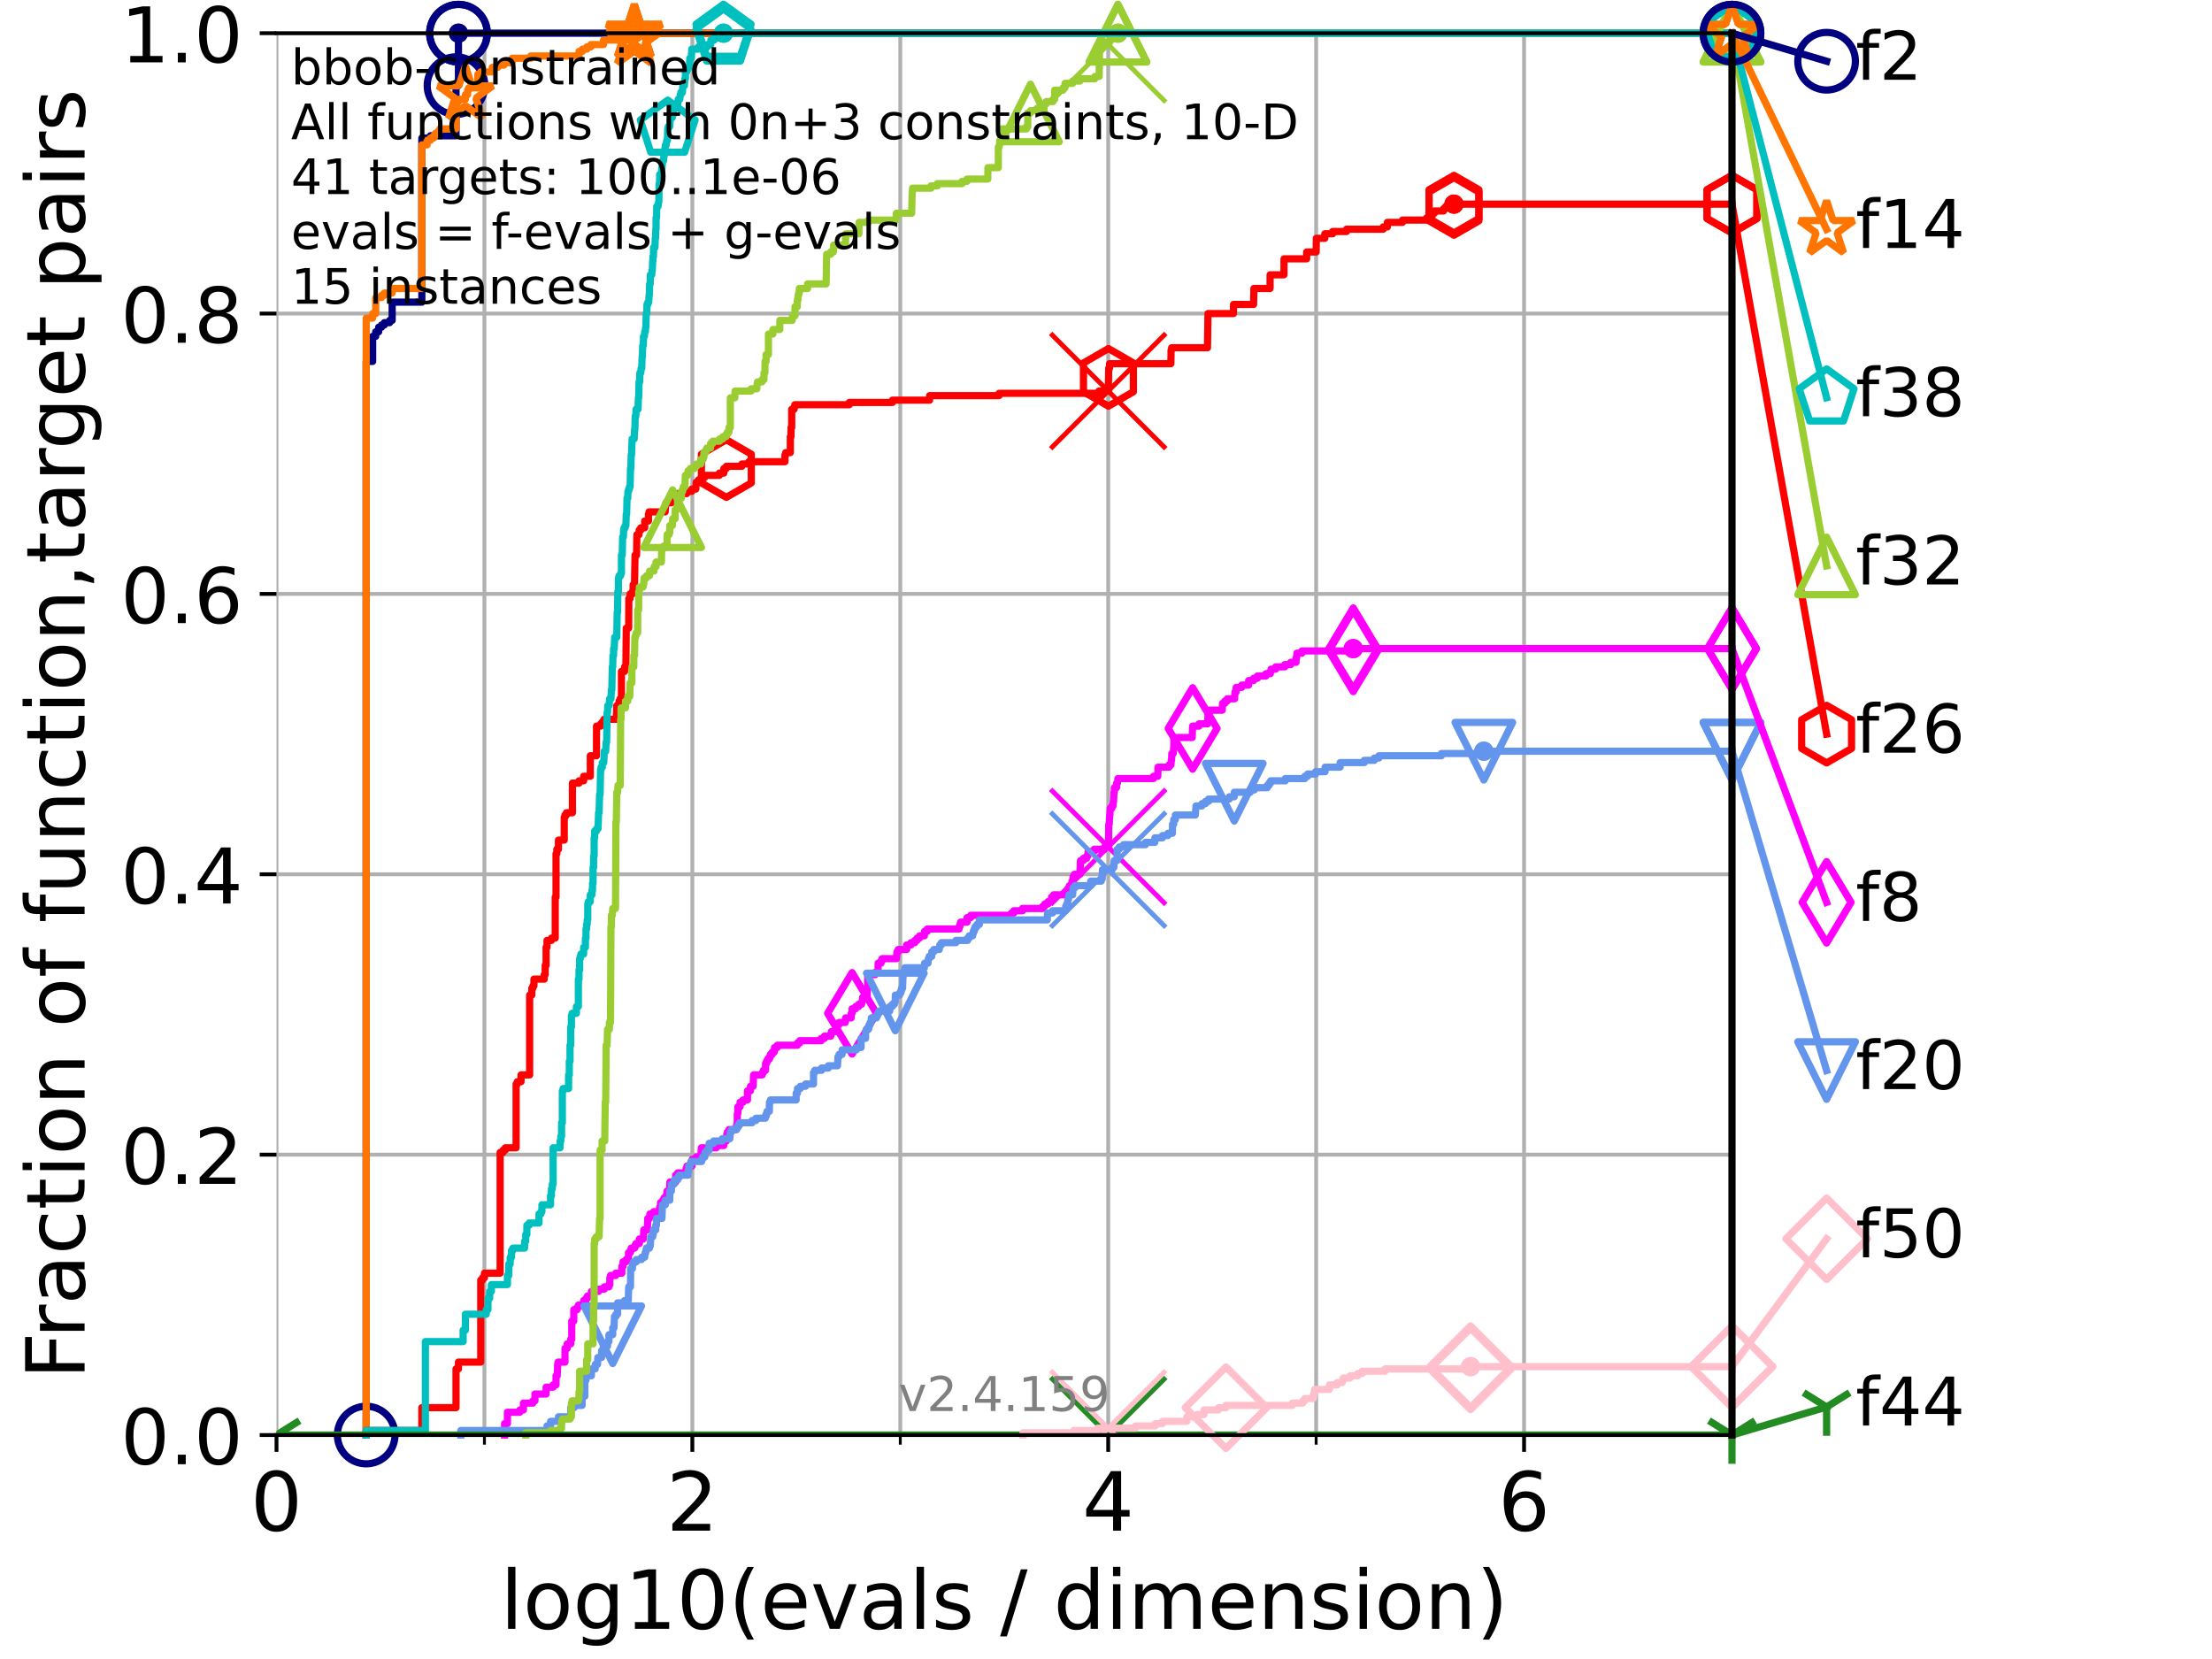 <?xml version="1.0" encoding="utf-8" standalone="no"?>
<!DOCTYPE svg PUBLIC "-//W3C//DTD SVG 1.1//EN"
  "http://www.w3.org/Graphics/SVG/1.1/DTD/svg11.dtd">
<!-- Created with matplotlib (https://matplotlib.org/) -->
<svg height="345.6pt" version="1.1" viewBox="0 0 460.8 345.6" width="460.8pt" xmlns="http://www.w3.org/2000/svg" xmlns:xlink="http://www.w3.org/1999/xlink">
 <defs>
  <style type="text/css">*{stroke-linecap:butt;stroke-linejoin:round;}</style>
 </defs>
 <g id="figure_1">
  <g id="patch_1">
   <path d="M 0 345.6 
L 460.8 345.6 
L 460.8 0 
L 0 0 
z
" style="fill:#ffffff;"/>
  </g>
  <g id="axes_1">
   <g id="patch_2">
    <path d="M 57.6 298.944 
L 360.806 298.944 
L 360.806 6.912 
L 57.6 6.912 
z
" style="fill:#ffffff;"/>
   </g>
   <g id="matplotlib.axis_1">
    <g id="xtick_1">
     <g id="line2d_1">
      <path clip-path="url(#p59fe9b44bc)" d="M 57.6 298.944 
L 57.6 6.912 
" style="fill:none;stroke:#b0b0b0;stroke-linecap:square;stroke-width:0.8;"/>
     </g>
     <g id="line2d_2">
      <defs>
       <path d="M 0 0 
L 0 3.5 
" id="m07aa52088c" style="stroke:#000000;stroke-width:0.8;"/>
      </defs>
      <g>
       <use style="stroke:#000000;stroke-width:0.8;" x="57.6" xlink:href="#m07aa52088c" y="298.944"/>
      </g>
     </g>
     <g id="text_1">
      <!-- 0 -->
      <g transform="translate(52.192 318.861)scale(0.17 -0.17)">
       <defs>
        <path d="M 31.781 66.406 
Q 24.172 66.406 20.328 58.906 
Q 16.5 51.422 16.5 36.375 
Q 16.5 21.391 20.328 13.891 
Q 24.172 6.391 31.781 6.391 
Q 39.453 6.391 43.281 13.891 
Q 47.125 21.391 47.125 36.375 
Q 47.125 51.422 43.281 58.906 
Q 39.453 66.406 31.781 66.406 
z
M 31.781 74.219 
Q 44.047 74.219 50.516 64.516 
Q 56.984 54.828 56.984 36.375 
Q 56.984 17.969 50.516 8.266 
Q 44.047 -1.422 31.781 -1.422 
Q 19.531 -1.422 13.062 8.266 
Q 6.594 17.969 6.594 36.375 
Q 6.594 54.828 13.062 64.516 
Q 19.531 74.219 31.781 74.219 
z
" id="DejaVuSans-48"/>
       </defs>
       <use xlink:href="#DejaVuSans-48"/>
      </g>
     </g>
    </g>
    <g id="xtick_2">
     <g id="line2d_3">
      <path clip-path="url(#p59fe9b44bc)" d="M 144.23 298.944 
L 144.23 6.912 
" style="fill:none;stroke:#b0b0b0;stroke-linecap:square;stroke-width:0.8;"/>
     </g>
     <g id="line2d_4">
      <g>
       <use style="stroke:#000000;stroke-width:0.8;" x="144.23" xlink:href="#m07aa52088c" y="298.944"/>
      </g>
     </g>
     <g id="text_2">
      <!-- 2 -->
      <g transform="translate(138.822 318.861)scale(0.17 -0.17)">
       <defs>
        <path d="M 19.188 8.297 
L 53.609 8.297 
L 53.609 0 
L 7.328 0 
L 7.328 8.297 
Q 12.938 14.109 22.625 23.891 
Q 32.328 33.688 34.812 36.531 
Q 39.547 41.844 41.422 45.531 
Q 43.312 49.219 43.312 52.781 
Q 43.312 58.594 39.234 62.25 
Q 35.156 65.922 28.609 65.922 
Q 23.969 65.922 18.812 64.312 
Q 13.672 62.703 7.812 59.422 
L 7.812 69.391 
Q 13.766 71.781 18.938 73 
Q 24.125 74.219 28.422 74.219 
Q 39.75 74.219 46.484 68.547 
Q 53.219 62.891 53.219 53.422 
Q 53.219 48.922 51.531 44.891 
Q 49.859 40.875 45.406 35.406 
Q 44.188 33.984 37.641 27.219 
Q 31.109 20.453 19.188 8.297 
z
" id="DejaVuSans-50"/>
       </defs>
       <use xlink:href="#DejaVuSans-50"/>
      </g>
     </g>
    </g>
    <g id="xtick_3">
     <g id="line2d_5">
      <path clip-path="url(#p59fe9b44bc)" d="M 230.861 298.944 
L 230.861 6.912 
" style="fill:none;stroke:#b0b0b0;stroke-linecap:square;stroke-width:0.8;"/>
     </g>
     <g id="line2d_6">
      <g>
       <use style="stroke:#000000;stroke-width:0.8;" x="230.861" xlink:href="#m07aa52088c" y="298.944"/>
      </g>
     </g>
     <g id="text_3">
      <!-- 4 -->
      <g transform="translate(225.453 318.861)scale(0.17 -0.17)">
       <defs>
        <path d="M 37.797 64.312 
L 12.891 25.391 
L 37.797 25.391 
z
M 35.203 72.906 
L 47.609 72.906 
L 47.609 25.391 
L 58.016 25.391 
L 58.016 17.188 
L 47.609 17.188 
L 47.609 0 
L 37.797 0 
L 37.797 17.188 
L 4.891 17.188 
L 4.891 26.703 
z
" id="DejaVuSans-52"/>
       </defs>
       <use xlink:href="#DejaVuSans-52"/>
      </g>
     </g>
    </g>
    <g id="xtick_4">
     <g id="line2d_7">
      <path clip-path="url(#p59fe9b44bc)" d="M 317.491 298.944 
L 317.491 6.912 
" style="fill:none;stroke:#b0b0b0;stroke-linecap:square;stroke-width:0.8;"/>
     </g>
     <g id="line2d_8">
      <g>
       <use style="stroke:#000000;stroke-width:0.8;" x="317.491" xlink:href="#m07aa52088c" y="298.944"/>
      </g>
     </g>
     <g id="text_4">
      <!-- 6 -->
      <g transform="translate(312.083 318.861)scale(0.17 -0.17)">
       <defs>
        <path d="M 33.016 40.375 
Q 26.375 40.375 22.484 35.828 
Q 18.609 31.297 18.609 23.391 
Q 18.609 15.531 22.484 10.953 
Q 26.375 6.391 33.016 6.391 
Q 39.656 6.391 43.531 10.953 
Q 47.406 15.531 47.406 23.391 
Q 47.406 31.297 43.531 35.828 
Q 39.656 40.375 33.016 40.375 
z
M 52.594 71.297 
L 52.594 62.312 
Q 48.875 64.062 45.094 64.984 
Q 41.312 65.922 37.594 65.922 
Q 27.828 65.922 22.672 59.328 
Q 17.531 52.734 16.797 39.406 
Q 19.672 43.656 24.016 45.922 
Q 28.375 48.188 33.594 48.188 
Q 44.578 48.188 50.953 41.516 
Q 57.328 34.859 57.328 23.391 
Q 57.328 12.156 50.688 5.359 
Q 44.047 -1.422 33.016 -1.422 
Q 20.359 -1.422 13.672 8.266 
Q 6.984 17.969 6.984 36.375 
Q 6.984 53.656 15.188 63.938 
Q 23.391 74.219 37.203 74.219 
Q 40.922 74.219 44.703 73.484 
Q 48.484 72.75 52.594 71.297 
z
" id="DejaVuSans-54"/>
       </defs>
       <use xlink:href="#DejaVuSans-54"/>
      </g>
     </g>
    </g>
    <g id="xtick_5">
     <g id="line2d_9">
      <path clip-path="url(#p59fe9b44bc)" d="M 100.915 298.944 
L 100.915 6.912 
" style="fill:none;stroke:#b0b0b0;stroke-linecap:square;stroke-width:0.8;"/>
     </g>
     <g id="line2d_10">
      <defs>
       <path d="M 0 0 
L 0 2 
" id="mad14374e69" style="stroke:#000000;stroke-width:0.6;"/>
      </defs>
      <g>
       <use style="stroke:#000000;stroke-width:0.6;" x="100.915" xlink:href="#mad14374e69" y="298.944"/>
      </g>
     </g>
    </g>
    <g id="xtick_6">
     <g id="line2d_11">
      <path clip-path="url(#p59fe9b44bc)" d="M 187.546 298.944 
L 187.546 6.912 
" style="fill:none;stroke:#b0b0b0;stroke-linecap:square;stroke-width:0.8;"/>
     </g>
     <g id="line2d_12">
      <g>
       <use style="stroke:#000000;stroke-width:0.6;" x="187.546" xlink:href="#mad14374e69" y="298.944"/>
      </g>
     </g>
    </g>
    <g id="xtick_7">
     <g id="line2d_13">
      <path clip-path="url(#p59fe9b44bc)" d="M 274.176 298.944 
L 274.176 6.912 
" style="fill:none;stroke:#b0b0b0;stroke-linecap:square;stroke-width:0.8;"/>
     </g>
     <g id="line2d_14">
      <g>
       <use style="stroke:#000000;stroke-width:0.6;" x="274.176" xlink:href="#mad14374e69" y="298.944"/>
      </g>
     </g>
    </g>
    <g id="xtick_8">
     <g id="line2d_15">
      <path clip-path="url(#p59fe9b44bc)" d="M 360.806 298.944 
L 360.806 6.912 
" style="fill:none;stroke:#b0b0b0;stroke-linecap:square;stroke-width:0.8;"/>
     </g>
     <g id="line2d_16">
      <g>
       <use style="stroke:#000000;stroke-width:0.6;" x="360.806" xlink:href="#mad14374e69" y="298.944"/>
      </g>
     </g>
    </g>
    <g id="text_5">
     <!-- log10(evals / dimension) -->
     <g transform="translate(104.239 339.314)scale(0.17 -0.17)">
      <defs>
       <path d="M 9.422 75.984 
L 18.406 75.984 
L 18.406 0 
L 9.422 0 
z
" id="DejaVuSans-108"/>
       <path d="M 30.609 48.391 
Q 23.391 48.391 19.188 42.75 
Q 14.984 37.109 14.984 27.297 
Q 14.984 17.484 19.156 11.844 
Q 23.344 6.203 30.609 6.203 
Q 37.797 6.203 41.984 11.859 
Q 46.188 17.531 46.188 27.297 
Q 46.188 37.016 41.984 42.703 
Q 37.797 48.391 30.609 48.391 
z
M 30.609 56 
Q 42.328 56 49.016 48.375 
Q 55.719 40.766 55.719 27.297 
Q 55.719 13.875 49.016 6.219 
Q 42.328 -1.422 30.609 -1.422 
Q 18.844 -1.422 12.172 6.219 
Q 5.516 13.875 5.516 27.297 
Q 5.516 40.766 12.172 48.375 
Q 18.844 56 30.609 56 
z
" id="DejaVuSans-111"/>
       <path d="M 45.406 27.984 
Q 45.406 37.75 41.375 43.109 
Q 37.359 48.484 30.078 48.484 
Q 22.859 48.484 18.828 43.109 
Q 14.797 37.75 14.797 27.984 
Q 14.797 18.266 18.828 12.891 
Q 22.859 7.516 30.078 7.516 
Q 37.359 7.516 41.375 12.891 
Q 45.406 18.266 45.406 27.984 
z
M 54.391 6.781 
Q 54.391 -7.172 48.188 -13.984 
Q 42 -20.797 29.203 -20.797 
Q 24.469 -20.797 20.266 -20.094 
Q 16.062 -19.391 12.109 -17.922 
L 12.109 -9.188 
Q 16.062 -11.328 19.922 -12.344 
Q 23.781 -13.375 27.781 -13.375 
Q 36.625 -13.375 41.016 -8.766 
Q 45.406 -4.156 45.406 5.172 
L 45.406 9.625 
Q 42.625 4.781 38.281 2.391 
Q 33.938 0 27.875 0 
Q 17.828 0 11.672 7.656 
Q 5.516 15.328 5.516 27.984 
Q 5.516 40.672 11.672 48.328 
Q 17.828 56 27.875 56 
Q 33.938 56 38.281 53.609 
Q 42.625 51.219 45.406 46.391 
L 45.406 54.688 
L 54.391 54.688 
z
" id="DejaVuSans-103"/>
       <path d="M 12.406 8.297 
L 28.516 8.297 
L 28.516 63.922 
L 10.984 60.406 
L 10.984 69.391 
L 28.422 72.906 
L 38.281 72.906 
L 38.281 8.297 
L 54.391 8.297 
L 54.391 0 
L 12.406 0 
z
" id="DejaVuSans-49"/>
       <path d="M 31 75.875 
Q 24.469 64.656 21.281 53.656 
Q 18.109 42.672 18.109 31.391 
Q 18.109 20.125 21.312 9.062 
Q 24.516 -2 31 -13.188 
L 23.188 -13.188 
Q 15.875 -1.703 12.234 9.375 
Q 8.594 20.453 8.594 31.391 
Q 8.594 42.281 12.203 53.312 
Q 15.828 64.359 23.188 75.875 
z
" id="DejaVuSans-40"/>
       <path d="M 56.203 29.594 
L 56.203 25.203 
L 14.891 25.203 
Q 15.484 15.922 20.484 11.062 
Q 25.484 6.203 34.422 6.203 
Q 39.594 6.203 44.453 7.469 
Q 49.312 8.734 54.109 11.281 
L 54.109 2.781 
Q 49.266 0.734 44.188 -0.344 
Q 39.109 -1.422 33.891 -1.422 
Q 20.797 -1.422 13.156 6.188 
Q 5.516 13.812 5.516 26.812 
Q 5.516 40.234 12.766 48.109 
Q 20.016 56 32.328 56 
Q 43.359 56 49.781 48.891 
Q 56.203 41.797 56.203 29.594 
z
M 47.219 32.234 
Q 47.125 39.594 43.094 43.984 
Q 39.062 48.391 32.422 48.391 
Q 24.906 48.391 20.391 44.141 
Q 15.875 39.891 15.188 32.172 
z
" id="DejaVuSans-101"/>
       <path d="M 2.984 54.688 
L 12.5 54.688 
L 29.594 8.797 
L 46.688 54.688 
L 56.203 54.688 
L 35.688 0 
L 23.484 0 
z
" id="DejaVuSans-118"/>
       <path d="M 34.281 27.484 
Q 23.391 27.484 19.188 25 
Q 14.984 22.516 14.984 16.5 
Q 14.984 11.719 18.141 8.906 
Q 21.297 6.109 26.703 6.109 
Q 34.188 6.109 38.703 11.406 
Q 43.219 16.703 43.219 25.484 
L 43.219 27.484 
z
M 52.203 31.203 
L 52.203 0 
L 43.219 0 
L 43.219 8.297 
Q 40.141 3.328 35.547 0.953 
Q 30.953 -1.422 24.312 -1.422 
Q 15.922 -1.422 10.953 3.297 
Q 6 8.016 6 15.922 
Q 6 25.141 12.172 29.828 
Q 18.359 34.516 30.609 34.516 
L 43.219 34.516 
L 43.219 35.406 
Q 43.219 41.609 39.141 45 
Q 35.062 48.391 27.688 48.391 
Q 23 48.391 18.547 47.266 
Q 14.109 46.141 10.016 43.891 
L 10.016 52.203 
Q 14.938 54.109 19.578 55.047 
Q 24.219 56 28.609 56 
Q 40.484 56 46.344 49.844 
Q 52.203 43.703 52.203 31.203 
z
" id="DejaVuSans-97"/>
       <path d="M 44.281 53.078 
L 44.281 44.578 
Q 40.484 46.531 36.375 47.5 
Q 32.281 48.484 27.875 48.484 
Q 21.188 48.484 17.844 46.438 
Q 14.5 44.391 14.5 40.281 
Q 14.5 37.156 16.891 35.375 
Q 19.281 33.594 26.516 31.984 
L 29.594 31.297 
Q 39.156 29.25 43.188 25.516 
Q 47.219 21.781 47.219 15.094 
Q 47.219 7.469 41.188 3.016 
Q 35.156 -1.422 24.609 -1.422 
Q 20.219 -1.422 15.453 -0.562 
Q 10.688 0.297 5.422 2 
L 5.422 11.281 
Q 10.406 8.688 15.234 7.391 
Q 20.062 6.109 24.812 6.109 
Q 31.156 6.109 34.562 8.281 
Q 37.984 10.453 37.984 14.406 
Q 37.984 18.062 35.516 20.016 
Q 33.062 21.969 24.703 23.781 
L 21.578 24.516 
Q 13.234 26.266 9.516 29.906 
Q 5.812 33.547 5.812 39.891 
Q 5.812 47.609 11.281 51.797 
Q 16.75 56 26.812 56 
Q 31.781 56 36.172 55.266 
Q 40.578 54.547 44.281 53.078 
z
" id="DejaVuSans-115"/>
       <path id="DejaVuSans-32"/>
       <path d="M 25.391 72.906 
L 33.688 72.906 
L 8.297 -9.281 
L 0 -9.281 
z
" id="DejaVuSans-47"/>
       <path d="M 45.406 46.391 
L 45.406 75.984 
L 54.391 75.984 
L 54.391 0 
L 45.406 0 
L 45.406 8.203 
Q 42.578 3.328 38.25 0.953 
Q 33.938 -1.422 27.875 -1.422 
Q 17.969 -1.422 11.734 6.484 
Q 5.516 14.406 5.516 27.297 
Q 5.516 40.188 11.734 48.094 
Q 17.969 56 27.875 56 
Q 33.938 56 38.25 53.625 
Q 42.578 51.266 45.406 46.391 
z
M 14.797 27.297 
Q 14.797 17.391 18.875 11.75 
Q 22.953 6.109 30.078 6.109 
Q 37.203 6.109 41.297 11.75 
Q 45.406 17.391 45.406 27.297 
Q 45.406 37.203 41.297 42.844 
Q 37.203 48.484 30.078 48.484 
Q 22.953 48.484 18.875 42.844 
Q 14.797 37.203 14.797 27.297 
z
" id="DejaVuSans-100"/>
       <path d="M 9.422 54.688 
L 18.406 54.688 
L 18.406 0 
L 9.422 0 
z
M 9.422 75.984 
L 18.406 75.984 
L 18.406 64.594 
L 9.422 64.594 
z
" id="DejaVuSans-105"/>
       <path d="M 52 44.188 
Q 55.375 50.25 60.062 53.125 
Q 64.75 56 71.094 56 
Q 79.641 56 84.281 50.016 
Q 88.922 44.047 88.922 33.016 
L 88.922 0 
L 79.891 0 
L 79.891 32.719 
Q 79.891 40.578 77.094 44.375 
Q 74.312 48.188 68.609 48.188 
Q 61.625 48.188 57.562 43.547 
Q 53.516 38.922 53.516 30.906 
L 53.516 0 
L 44.484 0 
L 44.484 32.719 
Q 44.484 40.625 41.703 44.406 
Q 38.922 48.188 33.109 48.188 
Q 26.219 48.188 22.156 43.531 
Q 18.109 38.875 18.109 30.906 
L 18.109 0 
L 9.078 0 
L 9.078 54.688 
L 18.109 54.688 
L 18.109 46.188 
Q 21.188 51.219 25.484 53.609 
Q 29.781 56 35.688 56 
Q 41.656 56 45.828 52.969 
Q 50 49.953 52 44.188 
z
" id="DejaVuSans-109"/>
       <path d="M 54.891 33.016 
L 54.891 0 
L 45.906 0 
L 45.906 32.719 
Q 45.906 40.484 42.875 44.328 
Q 39.844 48.188 33.797 48.188 
Q 26.516 48.188 22.312 43.547 
Q 18.109 38.922 18.109 30.906 
L 18.109 0 
L 9.078 0 
L 9.078 54.688 
L 18.109 54.688 
L 18.109 46.188 
Q 21.344 51.125 25.703 53.562 
Q 30.078 56 35.797 56 
Q 45.219 56 50.047 50.172 
Q 54.891 44.344 54.891 33.016 
z
" id="DejaVuSans-110"/>
       <path d="M 8.016 75.875 
L 15.828 75.875 
Q 23.141 64.359 26.781 53.312 
Q 30.422 42.281 30.422 31.391 
Q 30.422 20.453 26.781 9.375 
Q 23.141 -1.703 15.828 -13.188 
L 8.016 -13.188 
Q 14.5 -2 17.703 9.062 
Q 20.906 20.125 20.906 31.391 
Q 20.906 42.672 17.703 53.656 
Q 14.5 64.656 8.016 75.875 
z
" id="DejaVuSans-41"/>
      </defs>
      <use xlink:href="#DejaVuSans-108"/>
      <use x="27.783" xlink:href="#DejaVuSans-111"/>
      <use x="88.965" xlink:href="#DejaVuSans-103"/>
      <use x="152.441" xlink:href="#DejaVuSans-49"/>
      <use x="216.064" xlink:href="#DejaVuSans-48"/>
      <use x="279.688" xlink:href="#DejaVuSans-40"/>
      <use x="318.701" xlink:href="#DejaVuSans-101"/>
      <use x="380.225" xlink:href="#DejaVuSans-118"/>
      <use x="439.404" xlink:href="#DejaVuSans-97"/>
      <use x="500.684" xlink:href="#DejaVuSans-108"/>
      <use x="528.467" xlink:href="#DejaVuSans-115"/>
      <use x="580.566" xlink:href="#DejaVuSans-32"/>
      <use x="612.354" xlink:href="#DejaVuSans-47"/>
      <use x="646.045" xlink:href="#DejaVuSans-32"/>
      <use x="677.832" xlink:href="#DejaVuSans-100"/>
      <use x="741.309" xlink:href="#DejaVuSans-105"/>
      <use x="769.092" xlink:href="#DejaVuSans-109"/>
      <use x="866.504" xlink:href="#DejaVuSans-101"/>
      <use x="928.027" xlink:href="#DejaVuSans-110"/>
      <use x="991.406" xlink:href="#DejaVuSans-115"/>
      <use x="1043.506" xlink:href="#DejaVuSans-105"/>
      <use x="1071.289" xlink:href="#DejaVuSans-111"/>
      <use x="1132.471" xlink:href="#DejaVuSans-110"/>
      <use x="1195.85" xlink:href="#DejaVuSans-41"/>
     </g>
    </g>
   </g>
   <g id="matplotlib.axis_2">
    <g id="ytick_1">
     <g id="line2d_17">
      <path clip-path="url(#p59fe9b44bc)" d="M 57.6 298.944 
L 360.806 298.944 
" style="fill:none;stroke:#b0b0b0;stroke-linecap:square;stroke-width:0.8;"/>
     </g>
     <g id="line2d_18">
      <defs>
       <path d="M 0 0 
L -3.5 0 
" id="m9a5e1531bb" style="stroke:#000000;stroke-width:0.8;"/>
      </defs>
      <g>
       <use style="stroke:#000000;stroke-width:0.8;" x="57.6" xlink:href="#m9a5e1531bb" y="298.944"/>
      </g>
     </g>
     <g id="text_6">
      <!-- 0.0 -->
      <g transform="translate(25.155 305.023)scale(0.16 -0.16)">
       <defs>
        <path d="M 10.688 12.406 
L 21 12.406 
L 21 0 
L 10.688 0 
z
" id="DejaVuSans-46"/>
       </defs>
       <use xlink:href="#DejaVuSans-48"/>
       <use x="63.623" xlink:href="#DejaVuSans-46"/>
       <use x="95.41" xlink:href="#DejaVuSans-48"/>
      </g>
     </g>
    </g>
    <g id="ytick_2">
     <g id="line2d_19">
      <path clip-path="url(#p59fe9b44bc)" d="M 57.6 240.538 
L 360.806 240.538 
" style="fill:none;stroke:#b0b0b0;stroke-linecap:square;stroke-width:0.8;"/>
     </g>
     <g id="line2d_20">
      <g>
       <use style="stroke:#000000;stroke-width:0.8;" x="57.6" xlink:href="#m9a5e1531bb" y="240.538"/>
      </g>
     </g>
     <g id="text_7">
      <!-- 0.2 -->
      <g transform="translate(25.155 246.616)scale(0.16 -0.16)">
       <use xlink:href="#DejaVuSans-48"/>
       <use x="63.623" xlink:href="#DejaVuSans-46"/>
       <use x="95.41" xlink:href="#DejaVuSans-50"/>
      </g>
     </g>
    </g>
    <g id="ytick_3">
     <g id="line2d_21">
      <path clip-path="url(#p59fe9b44bc)" d="M 57.6 182.131 
L 360.806 182.131 
" style="fill:none;stroke:#b0b0b0;stroke-linecap:square;stroke-width:0.8;"/>
     </g>
     <g id="line2d_22">
      <g>
       <use style="stroke:#000000;stroke-width:0.8;" x="57.6" xlink:href="#m9a5e1531bb" y="182.131"/>
      </g>
     </g>
     <g id="text_8">
      <!-- 0.4 -->
      <g transform="translate(25.155 188.21)scale(0.16 -0.16)">
       <use xlink:href="#DejaVuSans-48"/>
       <use x="63.623" xlink:href="#DejaVuSans-46"/>
       <use x="95.41" xlink:href="#DejaVuSans-52"/>
      </g>
     </g>
    </g>
    <g id="ytick_4">
     <g id="line2d_23">
      <path clip-path="url(#p59fe9b44bc)" d="M 57.6 123.725 
L 360.806 123.725 
" style="fill:none;stroke:#b0b0b0;stroke-linecap:square;stroke-width:0.8;"/>
     </g>
     <g id="line2d_24">
      <g>
       <use style="stroke:#000000;stroke-width:0.8;" x="57.6" xlink:href="#m9a5e1531bb" y="123.725"/>
      </g>
     </g>
     <g id="text_9">
      <!-- 0.6 -->
      <g transform="translate(25.155 129.804)scale(0.16 -0.16)">
       <use xlink:href="#DejaVuSans-48"/>
       <use x="63.623" xlink:href="#DejaVuSans-46"/>
       <use x="95.41" xlink:href="#DejaVuSans-54"/>
      </g>
     </g>
    </g>
    <g id="ytick_5">
     <g id="line2d_25">
      <path clip-path="url(#p59fe9b44bc)" d="M 57.6 65.318 
L 360.806 65.318 
" style="fill:none;stroke:#b0b0b0;stroke-linecap:square;stroke-width:0.8;"/>
     </g>
     <g id="line2d_26">
      <g>
       <use style="stroke:#000000;stroke-width:0.8;" x="57.6" xlink:href="#m9a5e1531bb" y="65.318"/>
      </g>
     </g>
     <g id="text_10">
      <!-- 0.8 -->
      <g transform="translate(25.155 71.397)scale(0.16 -0.16)">
       <defs>
        <path d="M 31.781 34.625 
Q 24.75 34.625 20.719 30.859 
Q 16.703 27.094 16.703 20.516 
Q 16.703 13.922 20.719 10.156 
Q 24.75 6.391 31.781 6.391 
Q 38.812 6.391 42.859 10.172 
Q 46.922 13.969 46.922 20.516 
Q 46.922 27.094 42.891 30.859 
Q 38.875 34.625 31.781 34.625 
z
M 21.922 38.812 
Q 15.578 40.375 12.031 44.719 
Q 8.5 49.078 8.5 55.328 
Q 8.5 64.062 14.719 69.141 
Q 20.953 74.219 31.781 74.219 
Q 42.672 74.219 48.875 69.141 
Q 55.078 64.062 55.078 55.328 
Q 55.078 49.078 51.531 44.719 
Q 48 40.375 41.703 38.812 
Q 48.828 37.156 52.797 32.312 
Q 56.781 27.484 56.781 20.516 
Q 56.781 9.906 50.312 4.234 
Q 43.844 -1.422 31.781 -1.422 
Q 19.734 -1.422 13.25 4.234 
Q 6.781 9.906 6.781 20.516 
Q 6.781 27.484 10.781 32.312 
Q 14.797 37.156 21.922 38.812 
z
M 18.312 54.391 
Q 18.312 48.734 21.844 45.562 
Q 25.391 42.391 31.781 42.391 
Q 38.141 42.391 41.719 45.562 
Q 45.312 48.734 45.312 54.391 
Q 45.312 60.062 41.719 63.234 
Q 38.141 66.406 31.781 66.406 
Q 25.391 66.406 21.844 63.234 
Q 18.312 60.062 18.312 54.391 
z
" id="DejaVuSans-56"/>
       </defs>
       <use xlink:href="#DejaVuSans-48"/>
       <use x="63.623" xlink:href="#DejaVuSans-46"/>
       <use x="95.41" xlink:href="#DejaVuSans-56"/>
      </g>
     </g>
    </g>
    <g id="ytick_6">
     <g id="line2d_27">
      <path clip-path="url(#p59fe9b44bc)" d="M 57.6 6.912 
L 360.806 6.912 
" style="fill:none;stroke:#b0b0b0;stroke-linecap:square;stroke-width:0.8;"/>
     </g>
     <g id="line2d_28">
      <g>
       <use style="stroke:#000000;stroke-width:0.8;" x="57.6" xlink:href="#m9a5e1531bb" y="6.912"/>
      </g>
     </g>
     <g id="text_11">
      <!-- 1.0 -->
      <g transform="translate(25.155 12.991)scale(0.16 -0.16)">
       <use xlink:href="#DejaVuSans-49"/>
       <use x="63.623" xlink:href="#DejaVuSans-46"/>
       <use x="95.41" xlink:href="#DejaVuSans-48"/>
      </g>
     </g>
    </g>
    <g id="text_12">
     <!-- Fraction of function,target pairs -->
     <g transform="translate(17.62 287.313)rotate(-90)scale(0.17 -0.17)">
      <defs>
       <path d="M 9.812 72.906 
L 51.703 72.906 
L 51.703 64.594 
L 19.672 64.594 
L 19.672 43.109 
L 48.578 43.109 
L 48.578 34.812 
L 19.672 34.812 
L 19.672 0 
L 9.812 0 
z
" id="DejaVuSans-70"/>
       <path d="M 41.109 46.297 
Q 39.594 47.172 37.812 47.578 
Q 36.031 48 33.891 48 
Q 26.266 48 22.188 43.047 
Q 18.109 38.094 18.109 28.812 
L 18.109 0 
L 9.078 0 
L 9.078 54.688 
L 18.109 54.688 
L 18.109 46.188 
Q 20.953 51.172 25.484 53.578 
Q 30.031 56 36.531 56 
Q 37.453 56 38.578 55.875 
Q 39.703 55.766 41.062 55.516 
z
" id="DejaVuSans-114"/>
       <path d="M 48.781 52.594 
L 48.781 44.188 
Q 44.969 46.297 41.141 47.344 
Q 37.312 48.391 33.406 48.391 
Q 24.656 48.391 19.812 42.844 
Q 14.984 37.312 14.984 27.297 
Q 14.984 17.281 19.812 11.734 
Q 24.656 6.203 33.406 6.203 
Q 37.312 6.203 41.141 7.25 
Q 44.969 8.297 48.781 10.406 
L 48.781 2.094 
Q 45.016 0.344 40.984 -0.531 
Q 36.969 -1.422 32.422 -1.422 
Q 20.062 -1.422 12.781 6.344 
Q 5.516 14.109 5.516 27.297 
Q 5.516 40.672 12.859 48.328 
Q 20.219 56 33.016 56 
Q 37.156 56 41.109 55.141 
Q 45.062 54.297 48.781 52.594 
z
" id="DejaVuSans-99"/>
       <path d="M 18.312 70.219 
L 18.312 54.688 
L 36.812 54.688 
L 36.812 47.703 
L 18.312 47.703 
L 18.312 18.016 
Q 18.312 11.328 20.141 9.422 
Q 21.969 7.516 27.594 7.516 
L 36.812 7.516 
L 36.812 0 
L 27.594 0 
Q 17.188 0 13.234 3.875 
Q 9.281 7.766 9.281 18.016 
L 9.281 47.703 
L 2.688 47.703 
L 2.688 54.688 
L 9.281 54.688 
L 9.281 70.219 
z
" id="DejaVuSans-116"/>
       <path d="M 37.109 75.984 
L 37.109 68.5 
L 28.516 68.5 
Q 23.688 68.5 21.797 66.547 
Q 19.922 64.594 19.922 59.516 
L 19.922 54.688 
L 34.719 54.688 
L 34.719 47.703 
L 19.922 47.703 
L 19.922 0 
L 10.891 0 
L 10.891 47.703 
L 2.297 47.703 
L 2.297 54.688 
L 10.891 54.688 
L 10.891 58.5 
Q 10.891 67.625 15.141 71.797 
Q 19.391 75.984 28.609 75.984 
z
" id="DejaVuSans-102"/>
       <path d="M 8.5 21.578 
L 8.5 54.688 
L 17.484 54.688 
L 17.484 21.922 
Q 17.484 14.156 20.5 10.266 
Q 23.531 6.391 29.594 6.391 
Q 36.859 6.391 41.078 11.031 
Q 45.312 15.672 45.312 23.688 
L 45.312 54.688 
L 54.297 54.688 
L 54.297 0 
L 45.312 0 
L 45.312 8.406 
Q 42.047 3.422 37.719 1 
Q 33.406 -1.422 27.688 -1.422 
Q 18.266 -1.422 13.375 4.438 
Q 8.5 10.297 8.5 21.578 
z
M 31.109 56 
z
" id="DejaVuSans-117"/>
       <path d="M 11.719 12.406 
L 22.016 12.406 
L 22.016 4 
L 14.016 -11.625 
L 7.719 -11.625 
L 11.719 4 
z
" id="DejaVuSans-44"/>
       <path d="M 18.109 8.203 
L 18.109 -20.797 
L 9.078 -20.797 
L 9.078 54.688 
L 18.109 54.688 
L 18.109 46.391 
Q 20.953 51.266 25.266 53.625 
Q 29.594 56 35.594 56 
Q 45.562 56 51.781 48.094 
Q 58.016 40.188 58.016 27.297 
Q 58.016 14.406 51.781 6.484 
Q 45.562 -1.422 35.594 -1.422 
Q 29.594 -1.422 25.266 0.953 
Q 20.953 3.328 18.109 8.203 
z
M 48.688 27.297 
Q 48.688 37.203 44.609 42.844 
Q 40.531 48.484 33.406 48.484 
Q 26.266 48.484 22.188 42.844 
Q 18.109 37.203 18.109 27.297 
Q 18.109 17.391 22.188 11.75 
Q 26.266 6.109 33.406 6.109 
Q 40.531 6.109 44.609 11.75 
Q 48.688 17.391 48.688 27.297 
z
" id="DejaVuSans-112"/>
      </defs>
      <use xlink:href="#DejaVuSans-70"/>
      <use x="50.27" xlink:href="#DejaVuSans-114"/>
      <use x="91.383" xlink:href="#DejaVuSans-97"/>
      <use x="152.662" xlink:href="#DejaVuSans-99"/>
      <use x="207.643" xlink:href="#DejaVuSans-116"/>
      <use x="246.852" xlink:href="#DejaVuSans-105"/>
      <use x="274.635" xlink:href="#DejaVuSans-111"/>
      <use x="335.816" xlink:href="#DejaVuSans-110"/>
      <use x="399.195" xlink:href="#DejaVuSans-32"/>
      <use x="430.982" xlink:href="#DejaVuSans-111"/>
      <use x="492.164" xlink:href="#DejaVuSans-102"/>
      <use x="527.369" xlink:href="#DejaVuSans-32"/>
      <use x="559.156" xlink:href="#DejaVuSans-102"/>
      <use x="594.361" xlink:href="#DejaVuSans-117"/>
      <use x="657.74" xlink:href="#DejaVuSans-110"/>
      <use x="721.119" xlink:href="#DejaVuSans-99"/>
      <use x="776.1" xlink:href="#DejaVuSans-116"/>
      <use x="815.309" xlink:href="#DejaVuSans-105"/>
      <use x="843.092" xlink:href="#DejaVuSans-111"/>
      <use x="904.273" xlink:href="#DejaVuSans-110"/>
      <use x="967.652" xlink:href="#DejaVuSans-44"/>
      <use x="999.439" xlink:href="#DejaVuSans-116"/>
      <use x="1038.648" xlink:href="#DejaVuSans-97"/>
      <use x="1099.928" xlink:href="#DejaVuSans-114"/>
      <use x="1139.291" xlink:href="#DejaVuSans-103"/>
      <use x="1202.768" xlink:href="#DejaVuSans-101"/>
      <use x="1264.291" xlink:href="#DejaVuSans-116"/>
      <use x="1303.5" xlink:href="#DejaVuSans-32"/>
      <use x="1335.287" xlink:href="#DejaVuSans-112"/>
      <use x="1398.764" xlink:href="#DejaVuSans-97"/>
      <use x="1460.043" xlink:href="#DejaVuSans-105"/>
      <use x="1487.826" xlink:href="#DejaVuSans-114"/>
      <use x="1528.939" xlink:href="#DejaVuSans-115"/>
     </g>
    </g>
   </g>
   <g id="line2d_29">
    <defs>
     <path d="M 0 1.5 
C 0.398 1.5 0.779 1.342 1.061 1.061 
C 1.342 0.779 1.5 0.398 1.5 0 
C 1.5 -0.398 1.342 -0.779 1.061 -1.061 
C 0.779 -1.342 0.398 -1.5 0 -1.5 
C -0.398 -1.5 -0.779 -1.342 -1.061 -1.061 
C -1.342 -0.779 -1.5 -0.398 -1.5 0 
C -1.5 0.398 -1.342 0.779 -1.061 1.061 
C -0.779 1.342 -0.398 1.5 0 1.5 
z
" id="md4d22e9756" style="stroke:#000080;"/>
    </defs>
    <g>
     <use style="fill:#000080;stroke:#000080;" x="95.503" xlink:href="#md4d22e9756" y="6.912"/>
     <use style="fill:#000080;stroke:#000080;" x="95.503" xlink:href="#md4d22e9756" y="6.912"/>
    </g>
   </g>
   <g id="line2d_30">
    <path d="M 76.285 298.944 
L 76.285 75.29 
L 77.629 75.29 
L 77.629 70.067 
L 78.267 70.067 
L 78.267 69.117 
L 78.883 69.117 
L 78.883 68.167 
L 79.481 68.167 
L 79.481 67.693 
L 80.06 67.693 
L 80.06 67.218 
L 81.166 67.218 
L 81.166 66.743 
L 81.696 66.743 
L 81.696 62.944 
L 87.876 62.944 
L 87.876 28.755 
L 89.669 28.755 
L 89.669 28.28 
L 94.995 28.28 
L 94.995 17.834 
L 95.503 17.834 
L 95.503 6.912 
L 360.806 6.912 
" style="fill:none;stroke:#000080;stroke-linecap:square;stroke-width:1.5;"/>
   </g>
   <g id="line2d_31">
    <defs>
     <path d="M 0 6 
C 1.591 6 3.117 5.368 4.243 4.243 
C 5.368 3.117 6 1.591 6 0 
C 6 -1.591 5.368 -3.117 4.243 -4.243 
C 3.117 -5.368 1.591 -6 0 -6 
C -1.591 -6 -3.117 -5.368 -4.243 -4.243 
C -5.368 -3.117 -6 -1.591 -6 0 
C -6 1.591 -5.368 3.117 -4.243 4.243 
C -3.117 5.368 -1.591 6 0 6 
z
" id="m792b5fad1f" style="stroke:#000080;stroke-width:1.5;"/>
    </defs>
    <g>
     <use style="fill-opacity:0;stroke:#000080;stroke-width:1.5;" x="76.285" xlink:href="#m792b5fad1f" y="298.944"/>
     <use style="fill-opacity:0;stroke:#000080;stroke-width:1.5;" x="94.995" xlink:href="#m792b5fad1f" y="17.834"/>
     <use style="fill-opacity:0;stroke:#000080;stroke-width:1.5;" x="95.503" xlink:href="#m792b5fad1f" y="6.912"/>
     <use style="fill-opacity:0;stroke:#000080;stroke-width:1.5;" x="95.503" xlink:href="#m792b5fad1f" y="6.912"/>
     <use style="fill-opacity:0;stroke:#000080;stroke-width:1.5;" x="360.806" xlink:href="#m792b5fad1f" y="6.912"/>
    </g>
   </g>
   <g id="line2d_32">
    <path style="fill:none;stroke:#000080;stroke-linecap:square;stroke-width:1.5;"/>
    <g/>
   </g>
   <g id="line2d_33">
    <defs>
     <path d="M 0 1.5 
C 0.398 1.5 0.779 1.342 1.061 1.061 
C 1.342 0.779 1.5 0.398 1.5 0 
C 1.5 -0.398 1.342 -0.779 1.061 -1.061 
C 0.779 -1.342 0.398 -1.5 0 -1.5 
C -0.398 -1.5 -0.779 -1.342 -1.061 -1.061 
C -1.342 -0.779 -1.5 -0.398 -1.5 0 
C -1.5 0.398 -1.342 0.779 -1.061 1.061 
C -0.779 1.342 -0.398 1.5 0 1.5 
z
" id="m3c50c1804d" style="stroke:#ff00ff;"/>
    </defs>
    <g>
     <use style="fill:#ff00ff;stroke:#ff00ff;" x="281.908" xlink:href="#m3c50c1804d" y="135.121"/>
     <use style="fill:#ff00ff;stroke:#ff00ff;" x="281.908" xlink:href="#m3c50c1804d" y="135.121"/>
    </g>
   </g>
   <g id="line2d_34">
    <path d="M 105.113 298.944 
L 105.113 296.57 
L 105.705 296.57 
L 105.705 294.196 
L 108.29 294.196 
L 108.29 293.721 
L 109.038 293.721 
L 109.038 292.296 
L 111.007 292.296 
L 111.007 291.821 
L 111.442 291.821 
L 111.442 290.397 
L 113.765 290.397 
L 113.765 288.972 
L 115.227 288.972 
L 115.227 288.497 
L 115.833 288.497 
L 115.833 286.598 
L 116.086 286.598 
L 116.17 284.224 
L 116.253 284.224 
L 116.253 283.749 
L 117.695 283.749 
L 117.695 280.9 
L 118.152 280.9 
L 118.152 279.95 
L 118.89 279.95 
L 118.89 279 
L 119.106 279 
L 119.106 275.202 
L 119.53 275.202 
L 119.53 272.827 
L 120.217 272.827 
L 120.217 272.352 
L 120.484 272.352 
L 120.484 271.878 
L 121.582 271.878 
L 121.582 270.928 
L 122.077 270.928 
L 122.077 270.453 
L 122.38 270.453 
L 122.38 269.978 
L 123.203 269.978 
L 123.203 269.029 
L 124.695 269.029 
L 124.695 268.554 
L 125.88 268.554 
L 125.88 268.079 
L 126.852 268.079 
L 126.852 267.604 
L 127.041 267.604 
L 127.041 266.179 
L 127.181 266.179 
L 127.181 265.705 
L 128.266 265.705 
L 128.266 265.23 
L 129.541 265.23 
L 129.541 263.805 
L 129.786 263.805 
L 129.786 262.855 
L 130.423 262.855 
L 130.423 262.381 
L 130.926 262.381 
L 130.926 260.956 
L 131.304 260.956 
L 131.304 260.481 
L 131.49 260.481 
L 131.49 260.006 
L 132.216 260.006 
L 132.216 259.532 
L 132.464 259.532 
L 132.464 259.057 
L 133.188 259.057 
L 133.188 258.107 
L 134.016 258.107 
L 134.113 256.208 
L 134.87 256.208 
L 134.932 253.833 
L 135.298 253.833 
L 135.389 252.884 
L 136.184 252.884 
L 136.184 252.409 
L 137.413 252.409 
L 137.413 251.459 
L 137.601 251.459 
L 137.601 250.509 
L 138.077 250.509 
L 138.077 250.035 
L 138.31 250.035 
L 138.31 249.56 
L 138.743 249.56 
L 138.743 249.085 
L 138.894 249.085 
L 138.944 248.135 
L 139.484 248.135 
L 139.556 246.236 
L 140.748 246.236 
L 140.748 244.811 
L 141.173 244.811 
L 141.173 244.336 
L 142.926 244.336 
L 142.926 243.387 
L 143.106 243.387 
L 143.106 242.912 
L 144.155 242.912 
L 144.212 241.487 
L 145.04 241.487 
L 145.04 241.012 
L 145.989 241.012 
L 146.092 239.113 
L 149.224 239.113 
L 149.224 238.638 
L 150.774 238.638 
L 150.774 237.689 
L 151.324 237.689 
L 151.401 236.264 
L 151.554 236.264 
L 151.554 235.789 
L 151.87 235.789 
L 151.87 235.314 
L 153.306 235.314 
L 153.306 234.839 
L 153.444 234.839 
L 153.444 234.365 
L 153.571 234.365 
L 153.594 231.99 
L 153.708 231.99 
L 153.708 230.566 
L 154.168 230.566 
L 154.168 229.616 
L 154.779 229.616 
L 154.779 229.141 
L 155.711 229.141 
L 155.711 227.242 
L 156.334 227.242 
L 156.334 226.292 
L 156.89 226.292 
L 156.985 223.918 
L 158.796 223.918 
L 158.796 223.443 
L 159.02 223.443 
L 159.02 222.968 
L 159.477 222.968 
L 159.477 221.544 
L 159.685 221.544 
L 159.685 221.069 
L 159.923 221.069 
L 159.923 220.594 
L 160.303 220.594 
L 160.303 220.119 
L 160.486 220.119 
L 160.486 219.644 
L 160.871 219.644 
L 160.871 219.169 
L 161.293 219.169 
L 161.346 218.22 
L 161.928 218.22 
L 161.928 217.745 
L 166.117 217.745 
L 166.117 217.27 
L 166.599 217.27 
L 166.599 216.795 
L 171.083 216.795 
L 171.083 216.32 
L 171.739 216.32 
L 171.739 215.845 
L 173.076 215.845 
L 173.178 214.896 
L 174.249 214.896 
L 174.249 213.946 
L 174.465 213.946 
L 174.465 213.471 
L 174.779 213.471 
L 174.779 212.996 
L 176.072 212.996 
L 176.152 212.047 
L 177.324 212.047 
L 177.324 211.097 
L 177.505 211.097 
L 177.505 210.147 
L 178.244 210.147 
L 178.244 209.672 
L 178.884 209.672 
L 178.884 209.198 
L 179.482 209.198 
L 179.482 208.723 
L 179.632 208.723 
L 179.698 207.773 
L 180.622 207.773 
L 180.698 205.874 
L 180.763 205.874 
L 180.766 203.499 
L 180.908 203.499 
L 180.908 203.025 
L 182.343 203.025 
L 182.343 202.55 
L 182.905 202.55 
L 182.927 200.65 
L 183.528 200.65 
L 183.528 200.175 
L 183.766 200.175 
L 183.766 199.701 
L 186.748 199.701 
L 186.85 198.276 
L 187.118 198.276 
L 187.118 197.801 
L 188.873 197.801 
L 188.873 196.852 
L 189.776 196.852 
L 189.776 196.377 
L 190.575 196.377 
L 190.575 195.902 
L 191.047 195.902 
L 191.047 195.427 
L 191.562 195.427 
L 191.562 194.952 
L 192.562 194.952 
L 192.601 194.002 
L 193.162 194.002 
L 193.162 193.528 
L 199.798 193.528 
L 199.798 193.053 
L 199.952 193.053 
L 199.952 192.578 
L 200.099 192.578 
L 200.099 192.103 
L 201.456 192.103 
L 201.456 191.153 
L 202.222 191.153 
L 202.222 190.678 
L 210.723 190.678 
L 210.723 190.204 
L 211.19 190.204 
L 211.19 189.729 
L 212.996 189.729 
L 212.996 189.254 
L 217.228 189.254 
L 217.228 188.779 
L 217.653 188.779 
L 217.653 188.304 
L 218.319 188.304 
L 218.319 187.829 
L 218.994 187.829 
L 219.057 186.88 
L 219.483 186.88 
L 219.483 186.405 
L 222.403 186.405 
L 222.403 185.455 
L 222.555 185.455 
L 222.555 184.98 
L 222.767 184.98 
L 222.767 184.505 
L 223.302 184.505 
L 223.31 183.556 
L 223.495 183.556 
L 223.555 182.606 
L 223.828 182.606 
L 223.828 182.131 
L 224.978 182.131 
L 225.083 179.282 
L 225.684 179.282 
L 225.684 178.807 
L 226.369 178.807 
L 226.369 178.332 
L 226.626 178.332 
L 226.673 177.383 
L 227.946 177.383 
L 227.946 176.908 
L 230.101 176.908 
L 230.101 176.433 
L 230.908 176.433 
L 230.979 171.685 
L 231.072 171.685 
L 231.171 169.785 
L 231.218 169.785 
L 231.269 168.361 
L 231.633 168.361 
L 231.633 167.886 
L 231.862 167.886 
L 231.937 166.936 
L 231.979 166.936 
L 232.066 165.037 
L 232.124 165.037 
L 232.132 164.087 
L 232.593 164.087 
L 232.619 163.137 
L 232.783 163.137 
L 232.873 162.188 
L 240.287 162.188 
L 240.287 161.713 
L 241.19 161.713 
L 241.233 159.813 
L 243.525 159.813 
L 243.525 159.338 
L 243.933 159.338 
L 243.997 158.389 
L 244.054 158.389 
L 244.108 156.964 
L 244.406 156.964 
L 244.51 155.54 
L 244.543 155.54 
L 244.55 154.115 
L 245.095 154.115 
L 245.095 153.64 
L 248.354 153.64 
L 248.445 151.266 
L 249.765 151.266 
L 249.765 150.791 
L 251.567 150.791 
L 251.674 148.417 
L 251.96 148.417 
L 251.96 147.942 
L 254.61 147.942 
L 254.678 146.518 
L 255.158 146.518 
L 255.158 146.043 
L 255.655 146.043 
L 255.655 145.568 
L 257.196 145.568 
L 257.268 144.143 
L 257.516 144.143 
L 257.516 143.194 
L 258.679 143.194 
L 258.679 142.719 
L 260.105 142.719 
L 260.118 141.769 
L 261.161 141.769 
L 261.161 141.294 
L 261.943 141.294 
L 261.943 140.819 
L 263.708 140.819 
L 263.708 140.345 
L 264.622 140.345 
L 264.622 139.87 
L 264.785 139.87 
L 264.785 139.395 
L 265.746 139.395 
L 265.746 138.92 
L 267.655 138.92 
L 267.655 138.445 
L 268.883 138.445 
L 268.883 137.97 
L 269.995 137.97 
L 269.996 137.021 
L 270.11 137.021 
L 270.172 136.071 
L 271.224 136.071 
L 271.224 135.596 
L 281.908 135.596 
L 281.908 135.121 
L 360.806 135.121 
L 360.806 135.121 
" style="fill:none;stroke:#ff00ff;stroke-linecap:square;stroke-width:1.5;"/>
   </g>
   <g id="line2d_35">
    <defs>
     <path d="M -0 8.485 
L 5.091 0 
L 0 -8.485 
L -5.091 -0 
z
" id="m6b4f572468" style="stroke:#ff00ff;stroke-linejoin:miter;stroke-width:1.5;"/>
    </defs>
    <g>
     <use style="fill-opacity:0;stroke:#ff00ff;stroke-linejoin:miter;stroke-width:1.5;" x="177.505" xlink:href="#m6b4f572468" y="211.097"/>
     <use style="fill-opacity:0;stroke:#ff00ff;stroke-linejoin:miter;stroke-width:1.5;" x="248.445" xlink:href="#m6b4f572468" y="151.741"/>
     <use style="fill-opacity:0;stroke:#ff00ff;stroke-linejoin:miter;stroke-width:1.5;" x="281.908" xlink:href="#m6b4f572468" y="135.596"/>
     <use style="fill-opacity:0;stroke:#ff00ff;stroke-linejoin:miter;stroke-width:1.5;" x="281.908" xlink:href="#m6b4f572468" y="135.121"/>
     <use style="fill-opacity:0;stroke:#ff00ff;stroke-linejoin:miter;stroke-width:1.5;" x="360.806" xlink:href="#m6b4f572468" y="135.121"/>
    </g>
   </g>
   <g id="line2d_36">
    <path style="fill:none;stroke:#ff00ff;stroke-linecap:square;stroke-width:1.5;"/>
    <g/>
   </g>
   <g id="line2d_37">
    <path clip-path="url(#p59fe9b44bc)" d="M 230.864 176.433 
" style="fill:none;stroke:#ff00ff;stroke-linecap:square;stroke-width:1.5;"/>
    <defs>
     <path d="M -12 12 
L 12 -12 
M -12 -12 
L 12 12 
" id="mb080e9e6d5" style="stroke:#ff00ff;"/>
    </defs>
    <g clip-path="url(#p59fe9b44bc)">
     <use style="fill:#ff00ff;stroke:#ff00ff;" x="230.864" xlink:href="#mb080e9e6d5" y="176.433"/>
    </g>
   </g>
   <g id="line2d_38">
    <defs>
     <path d="M 0 1.5 
C 0.398 1.5 0.779 1.342 1.061 1.061 
C 1.342 0.779 1.5 0.398 1.5 0 
C 1.5 -0.398 1.342 -0.779 1.061 -1.061 
C 0.779 -1.342 0.398 -1.5 0 -1.5 
C -0.398 -1.5 -0.779 -1.342 -1.061 -1.061 
C -1.342 -0.779 -1.5 -0.398 -1.5 0 
C -1.5 0.398 -1.342 0.779 -1.061 1.061 
C -0.779 1.342 -0.398 1.5 0 1.5 
z
" id="mc7968ebef3" style="stroke:#ff7500;"/>
    </defs>
    <g>
     <use style="fill:#ff7500;stroke:#ff7500;" x="132.145" xlink:href="#mc7968ebef3" y="6.912"/>
     <use style="fill:#ff7500;stroke:#ff7500;" x="132.145" xlink:href="#mc7968ebef3" y="6.912"/>
    </g>
   </g>
   <g id="line2d_39">
    <path d="M 76.285 298.944 
L 76.285 66.268 
L 77.629 66.268 
L 77.629 65.318 
L 78.267 65.318 
L 78.267 61.994 
L 79.481 61.994 
L 79.481 61.52 
L 80.06 61.52 
L 80.06 61.045 
L 81.696 61.045 
L 81.696 60.095 
L 87.876 60.095 
L 87.876 30.18 
L 88.972 30.18 
L 88.972 29.23 
L 89.669 29.23 
L 89.669 28.755 
L 90.341 28.755 
L 90.341 28.28 
L 90.668 28.28 
L 90.668 27.805 
L 91.306 27.805 
L 91.306 27.33 
L 91.617 27.33 
L 91.617 26.856 
L 94.995 26.856 
L 94.995 21.157 
L 95.503 21.157 
L 95.503 20.683 
L 96.951 20.683 
L 96.951 19.733 
L 97.41 19.733 
L 97.41 18.783 
L 97.635 18.783 
L 97.635 18.308 
L 99.55 18.308 
L 99.55 15.459 
L 100.147 15.459 
L 100.147 14.984 
L 102.536 14.984 
L 102.536 14.035 
L 103.707 14.035 
L 103.707 13.56 
L 104.962 13.56 
L 104.962 13.085 
L 106.699 13.085 
L 106.699 12.135 
L 110.562 12.135 
L 110.562 11.66 
L 120.617 11.66 
L 120.617 10.711 
L 121.329 10.711 
L 121.329 10.236 
L 122.259 10.236 
L 122.259 9.761 
L 123.088 9.761 
L 123.088 9.286 
L 125.729 9.286 
L 125.729 8.337 
L 132.145 8.337 
L 132.145 6.912 
L 360.806 6.912 
" style="fill:none;stroke:#ff7500;stroke-linecap:square;stroke-width:1.5;"/>
   </g>
   <g id="line2d_40">
    <defs>
     <path d="M 0 -6 
L -1.347 -1.854 
L -5.706 -1.854 
L -2.18 0.708 
L -3.527 4.854 
L -0 2.292 
L 3.527 4.854 
L 2.18 0.708 
L 5.706 -1.854 
L 1.347 -1.854 
z
" id="mb5ac90f953" style="stroke:#ff7500;stroke-linejoin:bevel;stroke-width:1.5;"/>
    </defs>
    <g>
     <use style="fill-opacity:0;stroke:#ff7500;stroke-linejoin:bevel;stroke-width:1.5;" x="96.951" xlink:href="#mb5ac90f953" y="19.733"/>
     <use style="fill-opacity:0;stroke:#ff7500;stroke-linejoin:bevel;stroke-width:1.5;" x="132.145" xlink:href="#mb5ac90f953" y="8.337"/>
     <use style="fill-opacity:0;stroke:#ff7500;stroke-linejoin:bevel;stroke-width:1.5;" x="132.145" xlink:href="#mb5ac90f953" y="6.912"/>
     <use style="fill-opacity:0;stroke:#ff7500;stroke-linejoin:bevel;stroke-width:1.5;" x="132.145" xlink:href="#mb5ac90f953" y="6.912"/>
     <use style="fill-opacity:0;stroke:#ff7500;stroke-linejoin:bevel;stroke-width:1.5;" x="360.806" xlink:href="#mb5ac90f953" y="6.912"/>
    </g>
   </g>
   <g id="line2d_41">
    <path style="fill:none;stroke:#ff7500;stroke-linecap:square;stroke-width:1.5;"/>
    <g/>
   </g>
   <g id="line2d_42">
    <defs>
     <path d="M 0 1.5 
C 0.398 1.5 0.779 1.342 1.061 1.061 
C 1.342 0.779 1.5 0.398 1.5 0 
C 1.5 -0.398 1.342 -0.779 1.061 -1.061 
C 0.779 -1.342 0.398 -1.5 0 -1.5 
C -0.398 -1.5 -0.779 -1.342 -1.061 -1.061 
C -1.342 -0.779 -1.5 -0.398 -1.5 0 
C -1.5 0.398 -1.342 0.779 -1.061 1.061 
C -0.779 1.342 -0.398 1.5 0 1.5 
z
" id="m6ebf0fff81" style="stroke:#6495ed;"/>
    </defs>
    <g>
     <use style="fill:#6495ed;stroke:#6495ed;" x="309.109" xlink:href="#m6ebf0fff81" y="156.489"/>
     <use style="fill:#6495ed;stroke:#6495ed;" x="309.109" xlink:href="#m6ebf0fff81" y="156.489"/>
    </g>
   </g>
   <g id="line2d_43">
    <path d="M 95.999 298.944 
L 95.999 297.994 
L 113.954 297.994 
L 113.954 297.045 
L 114.692 297.045 
L 114.692 296.095 
L 116.337 296.095 
L 116.337 295.145 
L 118.89 295.145 
L 118.89 293.246 
L 119.6 293.246 
L 119.6 292.771 
L 121.266 292.771 
L 121.266 290.872 
L 121.831 290.872 
L 121.831 287.548 
L 122.077 287.548 
L 122.077 286.598 
L 123.203 286.598 
L 123.203 285.173 
L 123.992 285.173 
L 123.992 284.224 
L 124.482 284.224 
L 124.535 282.799 
L 125.322 282.799 
L 125.322 281.375 
L 125.679 281.375 
L 125.679 280.425 
L 126.565 280.425 
L 126.565 279.475 
L 126.852 279.475 
L 126.852 278.051 
L 127.641 278.051 
L 127.641 276.626 
L 127.911 276.626 
L 128.001 274.252 
L 128.31 274.252 
L 128.31 273.777 
L 128.658 273.777 
L 128.658 271.403 
L 130.107 271.403 
L 130.107 270.928 
L 130.888 270.928 
L 130.964 268.079 
L 131.341 268.079 
L 131.378 264.28 
L 131.747 264.28 
L 131.747 263.33 
L 131.965 263.33 
L 131.965 262.855 
L 132.569 262.855 
L 132.569 262.381 
L 133.656 262.381 
L 133.656 261.906 
L 134.305 261.906 
L 134.4 260.956 
L 134.527 260.956 
L 134.527 260.481 
L 134.652 260.481 
L 134.652 260.006 
L 135.298 260.006 
L 135.298 259.532 
L 135.479 259.532 
L 135.569 257.632 
L 135.981 257.632 
L 135.981 257.157 
L 136.098 257.157 
L 136.098 256.208 
L 136.612 256.208 
L 136.612 255.258 
L 136.753 255.258 
L 136.753 253.833 
L 137.893 253.833 
L 137.998 250.984 
L 138.592 250.984 
L 138.592 250.035 
L 139.532 250.035 
L 139.532 248.135 
L 139.867 248.135 
L 139.867 246.711 
L 140.405 246.711 
L 140.497 245.761 
L 141.195 245.761 
L 141.195 245.286 
L 141.48 245.286 
L 141.48 244.811 
L 143.345 244.811 
L 143.345 243.862 
L 143.482 243.862 
L 143.482 242.912 
L 143.716 242.912 
L 143.716 242.437 
L 143.927 242.437 
L 143.927 241.962 
L 146.177 241.962 
L 146.177 241.487 
L 146.362 241.487 
L 146.362 241.012 
L 146.827 241.012 
L 146.876 240.063 
L 147.28 240.063 
L 147.28 239.588 
L 147.723 239.588 
L 147.723 238.163 
L 148.667 238.163 
L 148.667 237.689 
L 150.452 237.689 
L 150.452 237.214 
L 152.045 237.214 
L 152.132 235.789 
L 152.414 235.789 
L 152.414 235.314 
L 153.467 235.314 
L 153.467 234.839 
L 153.764 234.839 
L 153.764 234.365 
L 154.079 234.365 
L 154.079 233.89 
L 156.677 233.89 
L 156.677 233.415 
L 157.485 233.415 
L 157.485 232.94 
L 159.435 232.94 
L 159.435 232.465 
L 159.643 232.465 
L 159.643 231.99 
L 159.784 231.99 
L 159.784 231.515 
L 160.271 231.515 
L 160.287 229.616 
L 160.494 229.616 
L 160.494 229.141 
L 165.857 229.141 
L 165.857 227.717 
L 166.129 227.717 
L 166.129 226.767 
L 166.718 226.767 
L 166.718 226.292 
L 167.802 226.292 
L 167.802 225.817 
L 169.472 225.817 
L 169.472 223.443 
L 169.721 223.443 
L 169.721 222.968 
L 171.141 222.968 
L 171.141 222.493 
L 172.549 222.493 
L 172.549 222.018 
L 174.465 222.018 
L 174.567 220.119 
L 174.798 220.119 
L 174.798 219.644 
L 175.435 219.644 
L 175.435 218.695 
L 178.407 218.695 
L 178.407 218.22 
L 179.375 218.22 
L 179.375 216.32 
L 180.316 216.32 
L 180.316 214.896 
L 180.459 214.896 
L 180.459 214.421 
L 180.943 214.421 
L 180.943 213.946 
L 181.058 213.946 
L 181.058 213.471 
L 181.266 213.471 
L 181.266 212.996 
L 181.462 212.996 
L 181.509 212.047 
L 182.612 212.047 
L 182.612 211.572 
L 182.838 211.572 
L 182.838 211.097 
L 183.097 211.097 
L 183.097 210.622 
L 185.356 210.622 
L 185.356 209.672 
L 185.881 209.672 
L 185.881 209.198 
L 186.336 209.198 
L 186.336 208.723 
L 186.507 208.723 
L 186.507 207.298 
L 187.417 207.298 
L 187.417 206.823 
L 187.667 206.823 
L 187.667 206.348 
L 187.811 206.348 
L 187.811 205.874 
L 188.025 205.874 
L 188.109 203.499 
L 188.142 203.499 
L 188.193 202.55 
L 188.519 202.55 
L 188.519 201.6 
L 192.568 201.6 
L 192.604 200.65 
L 193.322 200.65 
L 193.385 199.701 
L 193.557 199.701 
L 193.557 199.226 
L 194.108 199.226 
L 194.108 198.276 
L 194.535 198.276 
L 194.535 197.801 
L 195.675 197.801 
L 195.772 196.852 
L 196.098 196.852 
L 196.098 196.377 
L 199.134 196.377 
L 199.134 195.902 
L 201.569 195.902 
L 201.569 195.427 
L 201.899 195.427 
L 201.899 194.952 
L 202.62 194.952 
L 202.62 194.477 
L 202.749 194.477 
L 202.749 194.002 
L 202.961 194.002 
L 202.961 193.528 
L 203.128 193.528 
L 203.128 193.053 
L 203.51 193.053 
L 203.51 192.578 
L 204.025 192.578 
L 204.025 191.628 
L 218.178 191.628 
L 218.218 190.204 
L 219.267 190.204 
L 219.267 189.729 
L 221.986 189.729 
L 222.002 188.779 
L 222.203 188.779 
L 222.203 188.304 
L 222.429 188.304 
L 222.436 187.355 
L 222.584 187.355 
L 222.687 186.405 
L 223.461 186.405 
L 223.524 184.98 
L 223.916 184.98 
L 223.916 184.505 
L 227.21 184.505 
L 227.21 183.556 
L 229.405 183.556 
L 229.405 183.081 
L 229.619 183.081 
L 229.652 181.182 
L 231.691 181.182 
L 231.691 180.707 
L 232.042 180.707 
L 232.11 179.282 
L 232.707 179.282 
L 232.746 176.908 
L 233.171 176.908 
L 233.171 176.433 
L 234.057 176.433 
L 234.057 175.958 
L 238.622 175.958 
L 238.622 175.483 
L 240.567 175.483 
L 240.588 174.534 
L 242.164 174.534 
L 242.164 174.059 
L 243.294 174.059 
L 243.294 173.584 
L 244.231 173.584 
L 244.259 171.685 
L 244.501 171.685 
L 244.503 170.735 
L 244.846 170.735 
L 244.851 169.785 
L 249.01 169.785 
L 249.118 168.361 
L 249.152 168.361 
L 249.152 167.886 
L 250.39 167.886 
L 250.39 167.411 
L 251.125 167.411 
L 251.125 166.936 
L 251.767 166.936 
L 251.767 166.461 
L 256.093 166.461 
L 256.093 165.986 
L 257.12 165.986 
L 257.121 165.037 
L 260.462 165.037 
L 260.462 164.562 
L 261.282 164.562 
L 261.282 164.087 
L 264.007 164.087 
L 264.007 163.612 
L 264.368 163.612 
L 264.368 163.137 
L 264.688 163.137 
L 264.688 162.662 
L 267.745 162.662 
L 267.745 162.188 
L 271.823 162.188 
L 271.823 161.713 
L 272.412 161.713 
L 272.412 161.238 
L 274.06 161.238 
L 274.06 160.763 
L 276.036 160.763 
L 276.037 159.813 
L 279.168 159.813 
L 279.169 158.864 
L 284.202 158.864 
L 284.202 158.389 
L 286.29 158.389 
L 286.29 157.914 
L 287.254 157.914 
L 287.254 157.439 
L 300.274 157.439 
L 300.274 156.964 
L 309.109 156.964 
L 309.109 156.489 
L 360.806 156.489 
L 360.806 156.489 
" style="fill:none;stroke:#6495ed;stroke-linecap:square;stroke-width:1.5;"/>
   </g>
   <g id="line2d_44">
    <defs>
     <path d="M -0 6 
L 6 -6 
L -6 -6 
z
" id="m2fc484a812" style="stroke:#6495ed;stroke-linejoin:miter;stroke-width:1.5;"/>
    </defs>
    <g>
     <use style="fill-opacity:0;stroke:#6495ed;stroke-linejoin:miter;stroke-width:1.5;" x="127.641" xlink:href="#m2fc484a812" y="278.051"/>
     <use style="fill-opacity:0;stroke:#6495ed;stroke-linejoin:miter;stroke-width:1.5;" x="186.507" xlink:href="#m2fc484a812" y="208.723"/>
     <use style="fill-opacity:0;stroke:#6495ed;stroke-linejoin:miter;stroke-width:1.5;" x="257.121" xlink:href="#m2fc484a812" y="165.037"/>
     <use style="fill-opacity:0;stroke:#6495ed;stroke-linejoin:miter;stroke-width:1.5;" x="309.109" xlink:href="#m2fc484a812" y="156.489"/>
     <use style="fill-opacity:0;stroke:#6495ed;stroke-linejoin:miter;stroke-width:1.5;" x="360.806" xlink:href="#m2fc484a812" y="156.489"/>
    </g>
   </g>
   <g id="line2d_45">
    <path style="fill:none;stroke:#6495ed;stroke-linecap:square;stroke-width:1.5;"/>
    <g/>
   </g>
   <g id="line2d_46">
    <path clip-path="url(#p59fe9b44bc)" d="M 230.862 181.182 
" style="fill:none;stroke:#6495ed;stroke-linecap:square;stroke-width:1.5;"/>
    <defs>
     <path d="M -12 12 
L 12 -12 
M -12 -12 
L 12 12 
" id="m4f2378dca4" style="stroke:#6495ed;"/>
    </defs>
    <g clip-path="url(#p59fe9b44bc)">
     <use style="fill:#6495ed;stroke:#6495ed;" x="230.862" xlink:href="#m4f2378dca4" y="181.182"/>
    </g>
   </g>
   <g id="line2d_47">
    <defs>
     <path d="M 0 1.5 
C 0.398 1.5 0.779 1.342 1.061 1.061 
C 1.342 0.779 1.5 0.398 1.5 0 
C 1.5 -0.398 1.342 -0.779 1.061 -1.061 
C 0.779 -1.342 0.398 -1.5 0 -1.5 
C -0.398 -1.5 -0.779 -1.342 -1.061 -1.061 
C -1.342 -0.779 -1.5 -0.398 -1.5 0 
C -1.5 0.398 -1.342 0.779 -1.061 1.061 
C -0.779 1.342 -0.398 1.5 0 1.5 
z
" id="me8ef956b28" style="stroke:#ff0000;"/>
    </defs>
    <g>
     <use style="fill:#ff0000;stroke:#ff0000;" x="302.888" xlink:href="#me8ef956b28" y="42.526"/>
     <use style="fill:#ff0000;stroke:#ff0000;" x="302.888" xlink:href="#me8ef956b28" y="42.526"/>
    </g>
   </g>
   <g id="line2d_48">
    <path d="M 76.285 298.944 
L 76.285 297.994 
L 87.876 297.994 
L 87.876 293.246 
L 94.995 293.246 
L 94.995 285.173 
L 95.503 285.173 
L 95.503 283.749 
L 100.147 283.749 
L 100.147 266.654 
L 100.535 266.654 
L 100.535 266.179 
L 100.915 266.179 
L 100.915 265.23 
L 104.188 265.23 
L 104.188 240.063 
L 104.809 240.063 
L 104.809 239.588 
L 105.263 239.588 
L 105.263 239.113 
L 107.512 239.113 
L 107.512 225.817 
L 107.775 225.817 
L 107.775 225.342 
L 108.543 225.342 
L 108.543 223.918 
L 110.336 223.918 
L 110.336 207.298 
L 110.786 207.298 
L 110.786 205.874 
L 111.007 205.874 
L 111.007 205.399 
L 111.226 205.399 
L 111.226 203.974 
L 113.381 203.974 
L 113.381 203.025 
L 113.574 203.025 
L 113.574 201.125 
L 113.765 201.125 
L 113.765 197.326 
L 113.954 197.326 
L 113.954 195.902 
L 114.872 195.902 
L 114.872 195.427 
L 115.662 195.427 
L 115.662 186.88 
L 115.833 186.88 
L 115.833 177.858 
L 116.002 177.858 
L 116.002 176.908 
L 116.337 176.908 
L 116.337 175.008 
L 117.54 175.008 
L 117.54 170.26 
L 117.695 170.26 
L 117.695 169.785 
L 118.001 169.785 
L 118.001 169.31 
L 119.248 169.31 
L 119.248 163.137 
L 120.617 163.137 
L 120.617 162.662 
L 121.582 162.662 
L 121.582 161.713 
L 122.971 161.713 
L 122.971 157.439 
L 124.265 157.439 
L 124.265 151.266 
L 125.116 151.266 
L 125.116 150.791 
L 125.527 150.791 
L 125.527 150.316 
L 125.83 150.316 
L 125.83 149.841 
L 128.398 149.841 
L 128.485 146.992 
L 128.957 146.992 
L 128.957 146.043 
L 129.167 146.043 
L 129.167 145.568 
L 129.458 145.568 
L 129.458 139.87 
L 130.107 139.87 
L 130.107 138.92 
L 130.384 138.92 
L 130.462 130.848 
L 130.964 130.848 
L 131.002 124.674 
L 131.266 124.674 
L 131.266 123.725 
L 131.747 123.725 
L 131.857 122.775 
L 131.893 122.775 
L 131.893 121.825 
L 132.181 121.825 
L 132.287 115.652 
L 132.604 115.652 
L 132.674 111.379 
L 133.12 111.379 
L 133.154 110.429 
L 133.49 110.429 
L 133.49 109.954 
L 134.305 109.954 
L 134.305 108.53 
L 135.085 108.53 
L 135.085 107.105 
L 135.207 107.105 
L 135.207 106.63 
L 138.566 106.63 
L 138.668 105.206 
L 138.743 105.206 
L 138.743 104.731 
L 139.891 104.731 
L 139.891 103.781 
L 140.951 103.781 
L 141.04 102.831 
L 143.066 102.831 
L 143.066 102.357 
L 144.117 102.357 
L 144.117 101.882 
L 144.95 101.882 
L 145.04 100.457 
L 145.486 100.457 
L 145.486 99.982 
L 146.345 99.982 
L 146.345 99.508 
L 146.761 99.508 
L 146.761 99.033 
L 149.848 99.033 
L 149.848 98.558 
L 150.787 98.558 
L 150.787 97.608 
L 151.311 97.608 
L 151.311 97.133 
L 154.552 97.133 
L 154.552 96.658 
L 155.995 96.658 
L 155.995 96.184 
L 163.518 96.184 
L 163.518 94.759 
L 163.686 94.759 
L 163.686 94.284 
L 164.638 94.284 
L 164.638 90.96 
L 164.784 90.96 
L 164.784 89.061 
L 164.928 89.061 
L 164.928 85.262 
L 165.429 85.262 
L 165.429 84.787 
L 165.568 84.787 
L 165.568 84.312 
L 176.922 84.312 
L 176.922 83.838 
L 185.909 83.838 
L 185.909 83.363 
L 193.651 83.363 
L 193.666 82.413 
L 208.132 82.413 
L 208.132 81.938 
L 228.916 81.938 
L 228.916 81.463 
L 230.884 81.463 
L 230.967 76.715 
L 231.134 76.715 
L 231.134 75.765 
L 243.914 75.765 
L 243.956 72.916 
L 244.077 72.916 
L 244.077 72.441 
L 251.54 72.441 
L 251.648 65.318 
L 256.949 65.318 
L 256.968 63.419 
L 261.146 63.419 
L 261.211 60.095 
L 264.573 60.095 
L 264.588 57.246 
L 267.473 57.246 
L 267.484 53.922 
L 272.201 53.922 
L 272.207 52.497 
L 274.182 52.497 
L 274.214 49.648 
L 275.976 49.648 
L 275.981 48.699 
L 277.613 48.699 
L 277.613 48.224 
L 280.512 48.224 
L 280.512 47.749 
L 288.138 47.749 
L 288.138 47.274 
L 289.013 47.274 
L 289.016 46.324 
L 292.155 46.324 
L 292.155 45.85 
L 297.203 45.85 
L 297.203 45.375 
L 298.276 45.375 
L 298.277 44.425 
L 298.793 44.425 
L 298.793 43.95 
L 300.723 43.95 
L 300.723 43.475 
L 301.178 43.475 
L 301.178 43.001 
L 302.888 43.001 
L 302.888 42.526 
L 360.806 42.526 
L 360.806 42.526 
" style="fill:none;stroke:#ff0000;stroke-linecap:square;stroke-width:1.5;"/>
   </g>
   <g id="line2d_49">
    <defs>
     <path d="M 0 -6 
L -5.196 -3 
L -5.196 3 
L -0 6 
L 5.196 3 
L 5.196 -3 
z
" id="m81907c5acc" style="stroke:#ff0000;stroke-linejoin:miter;stroke-width:1.5;"/>
    </defs>
    <g>
     <use style="fill-opacity:0;stroke:#ff0000;stroke-linejoin:miter;stroke-width:1.5;" x="151.311" xlink:href="#m81907c5acc" y="97.608"/>
     <use style="fill-opacity:0;stroke:#ff0000;stroke-linejoin:miter;stroke-width:1.5;" x="230.906" xlink:href="#m81907c5acc" y="78.614"/>
     <use style="fill-opacity:0;stroke:#ff0000;stroke-linejoin:miter;stroke-width:1.5;" x="302.888" xlink:href="#m81907c5acc" y="43.001"/>
     <use style="fill-opacity:0;stroke:#ff0000;stroke-linejoin:miter;stroke-width:1.5;" x="302.888" xlink:href="#m81907c5acc" y="42.526"/>
     <use style="fill-opacity:0;stroke:#ff0000;stroke-linejoin:miter;stroke-width:1.5;" x="360.806" xlink:href="#m81907c5acc" y="42.526"/>
    </g>
   </g>
   <g id="line2d_50">
    <path style="fill:none;stroke:#ff0000;stroke-linecap:square;stroke-width:1.5;"/>
    <g/>
   </g>
   <g id="line2d_51">
    <path clip-path="url(#p59fe9b44bc)" d="M 230.864 81.463 
" style="fill:none;stroke:#ff0000;stroke-linecap:square;stroke-width:1.5;"/>
    <defs>
     <path d="M -12 12 
L 12 -12 
M -12 -12 
L 12 12 
" id="md20976fed6" style="stroke:#ff0000;"/>
    </defs>
    <g clip-path="url(#p59fe9b44bc)">
     <use style="fill:#ff0000;stroke:#ff0000;" x="230.864" xlink:href="#md20976fed6" y="81.463"/>
    </g>
   </g>
   <g id="line2d_52">
    <defs>
     <path d="M 0 1.5 
C 0.398 1.5 0.779 1.342 1.061 1.061 
C 1.342 0.779 1.5 0.398 1.5 0 
C 1.5 -0.398 1.342 -0.779 1.061 -1.061 
C 0.779 -1.342 0.398 -1.5 0 -1.5 
C -0.398 -1.5 -0.779 -1.342 -1.061 -1.061 
C -1.342 -0.779 -1.5 -0.398 -1.5 0 
C -1.5 0.398 -1.342 0.779 -1.061 1.061 
C -0.779 1.342 -0.398 1.5 0 1.5 
z
" id="m43c4b33745" style="stroke:#9acd32;"/>
    </defs>
    <g>
     <use style="fill:#9acd32;stroke:#9acd32;" x="232.886" xlink:href="#m43c4b33745" y="6.912"/>
     <use style="fill:#9acd32;stroke:#9acd32;" x="232.886" xlink:href="#m43c4b33745" y="6.912"/>
    </g>
   </g>
   <g id="line2d_53">
    <path d="M 109.52 298.944 
L 109.52 298.469 
L 114.692 298.469 
L 114.692 297.994 
L 116.665 297.994 
L 116.665 297.519 
L 116.988 297.519 
L 116.988 296.095 
L 117.147 296.095 
L 117.147 295.62 
L 118.745 295.62 
L 118.745 295.145 
L 119.034 295.145 
L 119.034 292.296 
L 119.177 292.296 
L 119.177 291.821 
L 120.484 291.821 
L 120.484 291.346 
L 120.617 291.346 
L 120.617 289.922 
L 120.748 289.922 
L 120.748 285.648 
L 122.199 285.648 
L 122.199 283.274 
L 122.44 283.274 
L 122.44 279.95 
L 123.545 279.95 
L 123.545 275.202 
L 123.658 275.202 
L 123.658 271.878 
L 123.77 271.878 
L 123.77 259.057 
L 123.881 259.057 
L 123.881 258.107 
L 124.211 258.107 
L 124.211 257.632 
L 124.801 257.632 
L 124.907 253.833 
L 125.012 253.833 
L 125.012 239.588 
L 125.425 239.588 
L 125.425 237.689 
L 125.979 237.689 
L 126.078 229.616 
L 126.177 229.616 
L 126.275 217.745 
L 126.469 217.745 
L 126.565 214.421 
L 126.946 214.421 
L 126.946 212.996 
L 127.181 212.996 
L 127.274 193.053 
L 127.366 193.053 
L 127.366 190.678 
L 127.55 190.678 
L 127.641 189.254 
L 128.222 189.254 
L 128.31 171.21 
L 128.398 171.21 
L 128.485 165.037 
L 128.658 165.037 
L 128.744 163.612 
L 129.209 163.612 
L 129.293 149.841 
L 129.376 149.841 
L 129.376 147.467 
L 130.305 147.467 
L 130.305 146.043 
L 130.773 146.043 
L 130.773 145.093 
L 131.191 145.093 
L 131.266 142.244 
L 131.637 142.244 
L 131.637 138.92 
L 132.037 138.92 
L 132.037 136.546 
L 132.181 136.546 
L 132.252 132.747 
L 132.394 132.747 
L 132.394 132.272 
L 132.534 132.272 
L 132.534 131.797 
L 132.847 131.797 
L 132.847 127.049 
L 133.052 127.049 
L 133.052 123.25 
L 133.188 123.25 
L 133.188 122.3 
L 133.951 122.3 
L 133.951 121.825 
L 134.08 121.825 
L 134.177 120.401 
L 134.684 120.401 
L 134.684 119.926 
L 135.298 119.926 
L 135.329 118.976 
L 136.242 118.976 
L 136.271 118.027 
L 136.669 118.027 
L 136.669 117.077 
L 137.788 117.077 
L 137.841 114.228 
L 138.284 114.228 
L 138.284 113.753 
L 138.969 113.753 
L 138.969 111.379 
L 139.387 111.379 
L 139.387 110.904 
L 139.532 110.904 
L 139.532 109.479 
L 140.08 109.479 
L 140.127 108.055 
L 140.657 108.055 
L 140.657 106.155 
L 141.018 106.155 
L 141.018 105.681 
L 141.129 105.681 
L 141.173 104.256 
L 141.261 104.256 
L 141.261 103.781 
L 141.953 103.781 
L 141.953 102.357 
L 142.207 102.357 
L 142.207 101.882 
L 142.332 101.882 
L 142.332 101.407 
L 142.682 101.407 
L 142.764 99.033 
L 143.226 99.033 
L 143.226 98.558 
L 143.345 98.558 
L 143.345 98.083 
L 143.793 98.083 
L 143.793 97.608 
L 144.658 97.608 
L 144.658 97.133 
L 145.112 97.133 
L 145.112 96.658 
L 145.989 96.658 
L 145.989 95.709 
L 146.479 95.709 
L 146.479 95.234 
L 146.646 95.234 
L 146.646 94.284 
L 146.99 94.284 
L 146.99 93.809 
L 147.232 93.809 
L 147.232 93.334 
L 148.017 93.334 
L 148.017 92.385 
L 148.458 92.385 
L 148.458 91.91 
L 149.904 91.91 
L 149.904 91.435 
L 150.587 91.435 
L 150.587 90.96 
L 151.246 90.96 
L 151.246 90.485 
L 151.542 90.485 
L 151.542 90.011 
L 151.858 90.011 
L 151.858 89.061 
L 152.144 89.061 
L 152.144 82.888 
L 153.072 82.888 
L 153.119 81.463 
L 156.482 81.463 
L 156.482 80.988 
L 157.67 80.988 
L 157.707 80.039 
L 157.798 80.039 
L 157.798 79.564 
L 158.735 79.564 
L 158.735 79.089 
L 159.148 79.089 
L 159.148 77.664 
L 159.343 77.664 
L 159.376 75.29 
L 159.585 75.29 
L 159.585 73.866 
L 160.078 73.866 
L 160.078 69.592 
L 161.01 69.592 
L 161.01 68.642 
L 162.442 68.642 
L 162.457 66.743 
L 165.028 66.743 
L 165.078 65.793 
L 165.605 65.793 
L 165.605 63.894 
L 166.093 63.894 
L 166.093 62.469 
L 166.228 62.469 
L 166.24 61.52 
L 166.374 61.52 
L 166.374 61.045 
L 166.507 61.045 
L 166.507 60.095 
L 168.238 60.095 
L 168.238 59.145 
L 172.093 59.145 
L 172.2 52.972 
L 173.04 52.972 
L 173.04 52.497 
L 173.609 52.497 
L 173.644 51.073 
L 176.1 51.073 
L 176.203 48.699 
L 178.926 48.699 
L 178.955 46.324 
L 180.903 46.324 
L 180.903 45.85 
L 186.695 45.85 
L 186.727 44.425 
L 189.919 44.425 
L 190.02 40.151 
L 190.058 40.151 
L 190.096 39.202 
L 193.948 39.202 
L 193.948 38.727 
L 195.254 38.727 
L 195.254 38.252 
L 200.426 38.252 
L 200.426 37.777 
L 201.451 37.777 
L 201.451 37.302 
L 205.778 37.302 
L 205.801 34.928 
L 207.967 34.928 
L 207.97 30.654 
L 208.143 30.654 
L 208.24 29.705 
L 208.292 29.705 
L 208.292 29.23 
L 208.485 29.23 
L 208.492 26.856 
L 213.823 26.856 
L 213.823 26.381 
L 214.103 26.381 
L 214.104 23.532 
L 214.666 23.532 
L 214.666 23.057 
L 216.024 23.057 
L 216.024 22.582 
L 217.483 22.582 
L 217.483 21.632 
L 217.951 21.632 
L 217.951 21.157 
L 219.367 21.157 
L 219.367 20.683 
L 219.696 20.683 
L 219.698 18.783 
L 221.447 18.783 
L 221.447 18.308 
L 221.843 18.308 
L 221.864 17.359 
L 223.452 17.359 
L 223.452 16.884 
L 224.949 16.884 
L 224.949 16.409 
L 228.066 16.409 
L 228.066 15.934 
L 228.973 15.934 
L 229.066 9.286 
L 230.965 9.286 
L 230.965 8.811 
L 231.147 8.811 
L 231.147 8.337 
L 231.423 8.337 
L 231.423 7.862 
L 232.886 7.862 
L 232.886 6.912 
L 360.806 6.912 
L 360.806 6.912 
" style="fill:none;stroke:#9acd32;stroke-linecap:square;stroke-width:1.5;"/>
   </g>
   <g id="line2d_54">
    <defs>
     <path d="M 0 -6 
L -6 6 
L 6 6 
z
" id="mbd33dd99a4" style="stroke:#9acd32;stroke-linejoin:miter;stroke-width:1.5;"/>
    </defs>
    <g>
     <use style="fill-opacity:0;stroke:#9acd32;stroke-linejoin:miter;stroke-width:1.5;" x="140.127" xlink:href="#mbd33dd99a4" y="108.055"/>
     <use style="fill-opacity:0;stroke:#9acd32;stroke-linejoin:miter;stroke-width:1.5;" x="214.666" xlink:href="#mbd33dd99a4" y="23.532"/>
     <use style="fill-opacity:0;stroke:#9acd32;stroke-linejoin:miter;stroke-width:1.5;" x="232.886" xlink:href="#mbd33dd99a4" y="6.912"/>
     <use style="fill-opacity:0;stroke:#9acd32;stroke-linejoin:miter;stroke-width:1.5;" x="232.886" xlink:href="#mbd33dd99a4" y="6.912"/>
     <use style="fill-opacity:0;stroke:#9acd32;stroke-linejoin:miter;stroke-width:1.5;" x="360.806" xlink:href="#mbd33dd99a4" y="6.912"/>
    </g>
   </g>
   <g id="line2d_55">
    <path style="fill:none;stroke:#9acd32;stroke-linecap:square;stroke-width:1.5;"/>
    <g/>
   </g>
   <g id="line2d_56">
    <path clip-path="url(#p59fe9b44bc)" d="M 230.862 9.286 
" style="fill:none;stroke:#9acd32;stroke-linecap:square;stroke-width:1.5;"/>
    <defs>
     <path d="M -12 12 
L 12 -12 
M -12 -12 
L 12 12 
" id="m65564f053a" style="stroke:#9acd32;"/>
    </defs>
    <g clip-path="url(#p59fe9b44bc)">
     <use style="fill:#9acd32;stroke:#9acd32;" x="230.862" xlink:href="#m65564f053a" y="9.286"/>
    </g>
   </g>
   <g id="line2d_57">
    <defs>
     <path d="M 0 1.5 
C 0.398 1.5 0.779 1.342 1.061 1.061 
C 1.342 0.779 1.5 0.398 1.5 0 
C 1.5 -0.398 1.342 -0.779 1.061 -1.061 
C 0.779 -1.342 0.398 -1.5 0 -1.5 
C -0.398 -1.5 -0.779 -1.342 -1.061 -1.061 
C -1.342 -0.779 -1.5 -0.398 -1.5 0 
C -1.5 0.398 -1.342 0.779 -1.061 1.061 
C -0.779 1.342 -0.398 1.5 0 1.5 
z
" id="mcb03b47a93" style="stroke:#00bfbf;"/>
    </defs>
    <g>
     <use style="fill:#00bfbf;stroke:#00bfbf;" x="150.721" xlink:href="#mcb03b47a93" y="6.912"/>
     <use style="fill:#00bfbf;stroke:#00bfbf;" x="150.721" xlink:href="#mcb03b47a93" y="6.912"/>
    </g>
   </g>
   <g id="line2d_58">
    <path d="M 76.285 298.944 
L 76.285 297.994 
L 88.614 297.994 
L 88.614 279.475 
L 96.481 279.475 
L 96.481 277.101 
L 96.951 277.101 
L 96.951 273.777 
L 101.288 273.777 
L 101.288 272.827 
L 101.653 272.827 
L 101.653 270.453 
L 102.011 270.453 
L 102.011 269.029 
L 102.363 269.029 
L 102.363 267.604 
L 105.705 267.604 
L 105.705 265.705 
L 105.995 265.705 
L 105.995 263.33 
L 106.28 263.33 
L 106.28 261.906 
L 106.561 261.906 
L 106.561 260.481 
L 106.837 260.481 
L 106.837 260.006 
L 109.28 260.006 
L 109.28 258.582 
L 109.52 258.582 
L 109.52 257.157 
L 109.757 257.157 
L 109.757 255.258 
L 110.221 255.258 
L 110.221 254.783 
L 112.283 254.783 
L 112.283 252.884 
L 112.69 252.884 
L 112.69 252.409 
L 112.89 252.409 
L 112.89 250.984 
L 114.692 250.984 
L 114.692 249.085 
L 114.872 249.085 
L 114.872 247.66 
L 115.051 247.66 
L 115.051 246.711 
L 115.227 246.711 
L 115.227 239.113 
L 116.665 239.113 
L 116.665 237.689 
L 116.827 237.689 
L 116.827 236.739 
L 116.988 236.739 
L 116.988 233.89 
L 117.147 233.89 
L 117.147 227.242 
L 117.306 227.242 
L 117.306 226.767 
L 118.451 226.767 
L 118.451 223.918 
L 118.598 223.918 
L 118.598 221.069 
L 118.745 221.069 
L 118.745 217.745 
L 118.89 217.745 
L 118.89 213.946 
L 119.034 213.946 
L 119.034 211.572 
L 119.177 211.572 
L 119.177 211.097 
L 120.081 211.097 
L 120.081 209.672 
L 120.484 209.672 
L 120.484 203.974 
L 120.617 203.974 
L 120.617 202.075 
L 120.748 202.075 
L 120.748 199.701 
L 120.879 199.701 
L 120.879 199.226 
L 121.009 199.226 
L 121.009 198.751 
L 121.582 198.751 
L 121.582 197.326 
L 121.954 197.326 
L 121.954 195.427 
L 122.077 195.427 
L 122.077 193.528 
L 122.199 193.528 
L 122.199 192.578 
L 122.32 192.578 
L 122.32 191.628 
L 122.44 191.628 
L 122.44 188.304 
L 122.559 188.304 
L 122.559 187.829 
L 122.971 187.829 
L 122.971 186.405 
L 123.318 186.405 
L 123.318 185.455 
L 123.432 185.455 
L 123.432 184.031 
L 123.545 184.031 
L 123.545 180.707 
L 123.658 180.707 
L 123.658 178.332 
L 123.77 178.332 
L 123.77 174.534 
L 123.881 174.534 
L 123.881 173.109 
L 124.265 173.109 
L 124.265 172.634 
L 124.589 172.634 
L 124.695 169.31 
L 124.801 169.31 
L 124.907 165.511 
L 125.012 165.511 
L 125.116 160.288 
L 125.219 160.288 
L 125.219 159.813 
L 125.476 159.813 
L 125.476 158.864 
L 125.779 158.864 
L 125.88 156.489 
L 126.177 156.489 
L 126.275 154.59 
L 126.372 154.59 
L 126.469 148.417 
L 126.565 148.417 
L 126.614 146.992 
L 126.899 146.992 
L 126.994 145.568 
L 127.274 145.568 
L 127.366 143.668 
L 127.458 143.668 
L 127.55 138.92 
L 127.641 138.92 
L 127.686 136.546 
L 127.822 136.546 
L 127.822 135.121 
L 127.956 135.121 
L 128.045 132.747 
L 128.485 132.747 
L 128.571 127.524 
L 128.658 127.524 
L 128.701 123.25 
L 128.829 123.25 
L 128.829 120.401 
L 128.957 120.401 
L 128.957 119.926 
L 129.293 119.926 
L 129.293 119.451 
L 129.458 119.451 
L 129.458 115.652 
L 129.623 115.652 
L 129.704 111.854 
L 129.866 111.854 
L 129.907 110.429 
L 129.987 110.429 
L 129.987 109.954 
L 130.226 109.954 
L 130.226 109.479 
L 130.384 109.479 
L 130.462 107.105 
L 130.541 107.105 
L 130.618 103.781 
L 130.773 103.781 
L 130.811 102.357 
L 130.964 102.357 
L 130.964 101.882 
L 131.116 101.882 
L 131.116 101.407 
L 131.266 101.407 
L 131.341 97.608 
L 131.416 97.608 
L 131.49 94.759 
L 131.564 94.759 
L 131.674 91.435 
L 132.109 91.435 
L 132.181 89.536 
L 132.252 89.536 
L 132.323 86.687 
L 132.464 86.687 
L 132.499 85.262 
L 132.916 85.262 
L 132.984 82.888 
L 133.052 82.888 
L 133.12 79.564 
L 133.256 79.564 
L 133.289 77.664 
L 133.49 77.664 
L 133.557 76.715 
L 133.689 76.715 
L 133.755 74.341 
L 133.82 74.341 
L 133.886 71.966 
L 134.016 71.966 
L 134.048 70.067 
L 134.241 70.067 
L 134.305 69.117 
L 134.432 69.117 
L 134.495 68.167 
L 134.558 68.167 
L 134.621 65.318 
L 134.746 65.318 
L 134.777 63.419 
L 134.963 63.419 
L 134.963 62.944 
L 135.147 62.944 
L 135.207 61.52 
L 135.268 61.52 
L 135.329 59.145 
L 135.449 59.145 
L 135.479 57.246 
L 135.776 57.246 
L 135.835 56.296 
L 135.894 56.296 
L 135.952 54.397 
L 136.011 54.397 
L 136.011 53.447 
L 136.127 53.447 
L 136.156 51.548 
L 136.442 51.548 
L 136.499 49.648 
L 136.556 49.648 
L 136.612 47.749 
L 136.669 47.749 
L 136.669 45.375 
L 136.781 45.375 
L 136.809 43.001 
L 137.086 43.001 
L 137.196 42.051 
L 137.25 42.051 
L 137.305 38.252 
L 137.413 38.252 
L 137.413 36.353 
L 137.761 36.353 
L 137.867 34.928 
L 137.92 34.928 
L 138.025 33.504 
L 138.207 33.504 
L 138.31 32.554 
L 138.362 32.554 
L 138.464 31.129 
L 138.515 31.129 
L 138.617 30.18 
L 138.794 30.18 
L 138.894 29.23 
L 139.043 29.23 
L 139.093 26.856 
L 139.191 26.856 
L 139.191 26.381 
L 139.508 26.381 
L 139.605 24.956 
L 139.653 24.956 
L 139.653 24.481 
L 140.056 24.481 
L 140.056 24.007 
L 140.197 24.007 
L 140.29 22.582 
L 140.725 22.582 
L 140.771 21.632 
L 141.195 21.632 
L 141.283 20.683 
L 141.611 20.683 
L 141.697 19.733 
L 141.826 19.733 
L 141.826 19.258 
L 142.165 19.258 
L 142.227 17.834 
L 142.58 17.834 
L 142.662 16.409 
L 142.784 16.409 
L 142.784 14.984 
L 143.046 14.984 
L 143.046 14.51 
L 143.246 14.51 
L 143.246 14.035 
L 143.619 14.035 
L 143.696 12.135 
L 144.022 12.135 
L 144.098 10.236 
L 145.468 10.236 
L 145.468 9.761 
L 147.376 9.761 
L 147.376 9.286 
L 148.063 9.286 
L 148.094 8.337 
L 148.786 8.337 
L 148.786 7.862 
L 150.721 7.862 
L 150.721 6.912 
L 360.806 6.912 
L 360.806 6.912 
" style="fill:none;stroke:#00bfbf;stroke-linecap:square;stroke-width:1.5;"/>
   </g>
   <g id="line2d_59">
    <defs>
     <path d="M 0 -6 
L -5.706 -1.854 
L -3.527 4.854 
L 3.527 4.854 
L 5.706 -1.854 
z
" id="mcbec8af930" style="stroke:#00bfbf;stroke-linejoin:miter;stroke-width:1.5;"/>
    </defs>
    <g>
     <use style="fill-opacity:0;stroke:#00bfbf;stroke-linejoin:miter;stroke-width:1.5;" x="139.093" xlink:href="#mcbec8af930" y="26.856"/>
     <use style="fill-opacity:0;stroke:#00bfbf;stroke-linejoin:miter;stroke-width:1.5;" x="150.721" xlink:href="#mcbec8af930" y="7.862"/>
     <use style="fill-opacity:0;stroke:#00bfbf;stroke-linejoin:miter;stroke-width:1.5;" x="150.721" xlink:href="#mcbec8af930" y="6.912"/>
     <use style="fill-opacity:0;stroke:#00bfbf;stroke-linejoin:miter;stroke-width:1.5;" x="150.721" xlink:href="#mcbec8af930" y="6.912"/>
     <use style="fill-opacity:0;stroke:#00bfbf;stroke-linejoin:miter;stroke-width:1.5;" x="360.806" xlink:href="#mcbec8af930" y="6.912"/>
    </g>
   </g>
   <g id="line2d_60">
    <path style="fill:none;stroke:#00bfbf;stroke-linecap:square;stroke-width:1.5;"/>
    <g/>
   </g>
   <g id="line2d_61">
    <path clip-path="url(#p59fe9b44bc)" d="M 57.6 298.944 
L 57.6 298.944 
L 57.6 298.944 
L 57.6 298.944 
L 360.806 298.944 
" style="fill:none;stroke:#228b22;stroke-linecap:square;stroke-width:1.5;"/>
   </g>
   <g id="line2d_62">
    <defs>
     <path d="M 0 0 
L 0 6 
M 0 0 
L 4.8 -3 
M 0 0 
L -4.8 -3 
" id="m1ea436ad35" style="stroke:#228b22;stroke-width:1.5;"/>
    </defs>
    <g clip-path="url(#p59fe9b44bc)">
     <use style="fill-opacity:0;stroke:#228b22;stroke-width:1.5;" x="57.6" xlink:href="#m1ea436ad35" y="298.944"/>
    </g>
   </g>
   <g id="line2d_63">
    <path clip-path="url(#p59fe9b44bc)" style="fill:none;stroke:#228b22;stroke-linecap:square;stroke-width:1.5;"/>
    <g clip-path="url(#p59fe9b44bc)">
     <use style="fill-opacity:0;stroke:#228b22;stroke-width:1.5;" x="-1" xlink:href="#m1ea436ad35" y="590.976"/>
     <use style="fill-opacity:0;stroke:#228b22;stroke-width:1.5;" x="360.806" xlink:href="#m1ea436ad35" y="590.976"/>
    </g>
   </g>
   <g id="line2d_64">
    <path clip-path="url(#p59fe9b44bc)" d="M 230.863 298.944 
" style="fill:none;stroke:#228b22;stroke-linecap:square;stroke-width:1.5;"/>
    <defs>
     <path d="M -12 12 
L 12 -12 
M -12 -12 
L 12 12 
" id="me49d5d6f87" style="stroke:#228b22;"/>
    </defs>
    <g clip-path="url(#p59fe9b44bc)">
     <use style="fill:#228b22;stroke:#228b22;" x="230.863" xlink:href="#me49d5d6f87" y="298.944"/>
    </g>
   </g>
   <g id="line2d_65">
    <defs>
     <path d="M 0 1.5 
C 0.398 1.5 0.779 1.342 1.061 1.061 
C 1.342 0.779 1.5 0.398 1.5 0 
C 1.5 -0.398 1.342 -0.779 1.061 -1.061 
C 0.779 -1.342 0.398 -1.5 0 -1.5 
C -0.398 -1.5 -0.779 -1.342 -1.061 -1.061 
C -1.342 -0.779 -1.5 -0.398 -1.5 0 
C -1.5 0.398 -1.342 0.779 -1.061 1.061 
C -0.779 1.342 -0.398 1.5 0 1.5 
z
" id="m6985e9f524" style="stroke:#ffc0cb;"/>
    </defs>
    <g>
     <use style="fill:#ffc0cb;stroke:#ffc0cb;" x="306.34" xlink:href="#m6985e9f524" y="284.699"/>
     <use style="fill:#ffc0cb;stroke:#ffc0cb;" x="306.34" xlink:href="#m6985e9f524" y="284.699"/>
    </g>
   </g>
   <g id="line2d_66">
    <path d="M 213.106 298.944 
L 213.106 298.469 
L 223.707 298.469 
L 223.707 297.994 
L 228.653 297.994 
L 228.653 297.519 
L 236.529 297.519 
L 236.529 297.045 
L 240.663 297.045 
L 240.663 296.57 
L 242.171 296.57 
L 242.171 296.095 
L 247.246 296.095 
L 247.246 295.62 
L 247.246 295.62 
L 247.246 295.145 
L 249.432 295.145 
L 249.432 294.67 
L 250.821 294.67 
L 250.821 294.196 
L 250.822 294.196 
L 250.822 293.721 
L 253.823 293.721 
L 253.823 293.246 
L 255.391 293.246 
L 255.391 292.771 
L 269.222 292.771 
L 269.222 292.296 
L 271.382 292.296 
L 271.382 291.821 
L 271.803 291.821 
L 271.803 291.346 
L 273.574 291.346 
L 273.574 290.872 
L 273.647 290.872 
L 273.647 290.397 
L 273.773 290.397 
L 273.773 289.922 
L 273.845 289.922 
L 273.845 289.447 
L 276.939 289.447 
L 276.939 288.972 
L 276.939 288.972 
L 276.939 288.497 
L 278.538 288.497 
L 278.538 288.022 
L 279.615 288.022 
L 279.615 287.548 
L 279.808 287.548 
L 279.808 287.073 
L 281.224 287.073 
L 281.224 286.598 
L 282.845 286.598 
L 282.845 286.123 
L 283.764 286.123 
L 283.764 285.648 
L 288.535 285.648 
L 288.535 285.173 
L 306.34 285.173 
L 306.34 284.699 
L 360.806 284.699 
" style="fill:none;stroke:#ffc0cb;stroke-linecap:square;stroke-width:1.5;"/>
   </g>
   <g id="line2d_67">
    <defs>
     <path d="M -0 8.485 
L 8.485 0 
L 0 -8.485 
L -8.485 -0 
z
" id="ma5d3c768c1" style="stroke:#ffc0cb;stroke-linejoin:miter;stroke-width:1.5;"/>
    </defs>
    <g>
     <use style="fill-opacity:0;stroke:#ffc0cb;stroke-linejoin:miter;stroke-width:1.5;" x="255.391" xlink:href="#ma5d3c768c1" y="293.246"/>
     <use style="fill-opacity:0;stroke:#ffc0cb;stroke-linejoin:miter;stroke-width:1.5;" x="306.34" xlink:href="#ma5d3c768c1" y="285.173"/>
     <use style="fill-opacity:0;stroke:#ffc0cb;stroke-linejoin:miter;stroke-width:1.5;" x="306.34" xlink:href="#ma5d3c768c1" y="284.699"/>
     <use style="fill-opacity:0;stroke:#ffc0cb;stroke-linejoin:miter;stroke-width:1.5;" x="360.806" xlink:href="#ma5d3c768c1" y="284.699"/>
    </g>
   </g>
   <g id="line2d_68">
    <path style="fill:none;stroke:#ffc0cb;stroke-linecap:square;stroke-width:1.5;"/>
    <g/>
   </g>
   <g id="line2d_69">
    <path clip-path="url(#p59fe9b44bc)" d="M 230.863 297.519 
" style="fill:none;stroke:#ffc0cb;stroke-linecap:square;stroke-width:1.5;"/>
    <defs>
     <path d="M -12 12 
L 12 -12 
M -12 -12 
L 12 12 
" id="ma9503e2e57" style="stroke:#ffc0cb;"/>
    </defs>
    <g clip-path="url(#p59fe9b44bc)">
     <use style="fill:#ffc0cb;stroke:#ffc0cb;" x="230.863" xlink:href="#ma9503e2e57" y="297.519"/>
    </g>
   </g>
   <g id="line2d_70">
    <path d="M 360.806 298.944 
L 380.515 293.103 
" style="fill:none;stroke:#228b22;stroke-linecap:square;stroke-width:1.5;"/>
    <g>
     <use style="fill-opacity:0;stroke:#228b22;stroke-width:1.5;" x="360.806" xlink:href="#m1ea436ad35" y="298.944"/>
     <use style="fill-opacity:0;stroke:#228b22;stroke-width:1.5;" x="380.515" xlink:href="#m1ea436ad35" y="293.103"/>
    </g>
   </g>
   <g id="line2d_71">
    <path d="M 360.806 284.699 
L 380.515 258.06 
" style="fill:none;stroke:#ffc0cb;stroke-linecap:square;stroke-width:1.5;"/>
    <g>
     <use style="fill-opacity:0;stroke:#ffc0cb;stroke-linejoin:miter;stroke-width:1.5;" x="360.806" xlink:href="#ma5d3c768c1" y="284.699"/>
     <use style="fill-opacity:0;stroke:#ffc0cb;stroke-linejoin:miter;stroke-width:1.5;" x="380.515" xlink:href="#ma5d3c768c1" y="258.06"/>
    </g>
   </g>
   <g id="line2d_72">
    <path d="M 360.806 156.489 
L 380.515 223.016 
" style="fill:none;stroke:#6495ed;stroke-linecap:square;stroke-width:1.5;"/>
    <g>
     <use style="fill-opacity:0;stroke:#6495ed;stroke-linejoin:miter;stroke-width:1.5;" x="360.806" xlink:href="#m2fc484a812" y="156.489"/>
     <use style="fill-opacity:0;stroke:#6495ed;stroke-linejoin:miter;stroke-width:1.5;" x="380.515" xlink:href="#m2fc484a812" y="223.016"/>
    </g>
   </g>
   <g id="line2d_73">
    <path d="M 360.806 135.121 
L 380.515 187.972 
" style="fill:none;stroke:#ff00ff;stroke-linecap:square;stroke-width:1.5;"/>
    <g>
     <use style="fill-opacity:0;stroke:#ff00ff;stroke-linejoin:miter;stroke-width:1.5;" x="360.806" xlink:href="#m6b4f572468" y="135.121"/>
     <use style="fill-opacity:0;stroke:#ff00ff;stroke-linejoin:miter;stroke-width:1.5;" x="380.515" xlink:href="#m6b4f572468" y="187.972"/>
    </g>
   </g>
   <g id="line2d_74">
    <path d="M 360.806 42.526 
L 380.515 152.928 
" style="fill:none;stroke:#ff0000;stroke-linecap:square;stroke-width:1.5;"/>
    <g>
     <use style="fill-opacity:0;stroke:#ff0000;stroke-linejoin:miter;stroke-width:1.5;" x="360.806" xlink:href="#m81907c5acc" y="42.526"/>
     <use style="fill-opacity:0;stroke:#ff0000;stroke-linejoin:miter;stroke-width:1.5;" x="380.515" xlink:href="#m81907c5acc" y="152.928"/>
    </g>
   </g>
   <g id="line2d_75">
    <path d="M 360.806 6.912 
L 380.515 117.884 
" style="fill:none;stroke:#9acd32;stroke-linecap:square;stroke-width:1.5;"/>
    <g>
     <use style="fill-opacity:0;stroke:#9acd32;stroke-linejoin:miter;stroke-width:1.5;" x="360.806" xlink:href="#mbd33dd99a4" y="6.912"/>
     <use style="fill-opacity:0;stroke:#9acd32;stroke-linejoin:miter;stroke-width:1.5;" x="380.515" xlink:href="#mbd33dd99a4" y="117.884"/>
    </g>
   </g>
   <g id="line2d_76">
    <path d="M 360.806 6.912 
L 380.515 82.84 
" style="fill:none;stroke:#00bfbf;stroke-linecap:square;stroke-width:1.5;"/>
    <g>
     <use style="fill-opacity:0;stroke:#00bfbf;stroke-linejoin:miter;stroke-width:1.5;" x="360.806" xlink:href="#mcbec8af930" y="6.912"/>
     <use style="fill-opacity:0;stroke:#00bfbf;stroke-linejoin:miter;stroke-width:1.5;" x="380.515" xlink:href="#mcbec8af930" y="82.84"/>
    </g>
   </g>
   <g id="line2d_77">
    <path d="M 360.806 6.912 
L 380.515 47.796 
" style="fill:none;stroke:#ff7500;stroke-linecap:square;stroke-width:1.5;"/>
    <g>
     <use style="fill-opacity:0;stroke:#ff7500;stroke-linejoin:bevel;stroke-width:1.5;" x="360.806" xlink:href="#mb5ac90f953" y="6.912"/>
     <use style="fill-opacity:0;stroke:#ff7500;stroke-linejoin:bevel;stroke-width:1.5;" x="380.515" xlink:href="#mb5ac90f953" y="47.796"/>
    </g>
   </g>
   <g id="line2d_78">
    <path d="M 360.806 6.912 
L 380.515 12.753 
" style="fill:none;stroke:#000080;stroke-linecap:square;stroke-width:1.5;"/>
    <g>
     <use style="fill-opacity:0;stroke:#000080;stroke-width:1.5;" x="360.806" xlink:href="#m792b5fad1f" y="6.912"/>
     <use style="fill-opacity:0;stroke:#000080;stroke-width:1.5;" x="380.515" xlink:href="#m792b5fad1f" y="12.753"/>
    </g>
   </g>
   <g id="line2d_79">
    <path d="M 360.806 298.944 
L 360.806 6.912 
" style="fill:none;stroke:#000000;stroke-linecap:square;stroke-width:1.5;"/>
   </g>
   <g id="patch_3">
    <path d="M 57.6 298.944 
L 360.806 298.944 
" style="fill:none;stroke:#000000;stroke-linecap:square;stroke-linejoin:miter;stroke-width:0.8;"/>
   </g>
   <g id="patch_4">
    <path d="M 57.6 6.912 
L 360.806 6.912 
" style="fill:none;stroke:#000000;stroke-linecap:square;stroke-linejoin:miter;stroke-width:0.8;"/>
   </g>
   <g id="text_13">
    <!-- f44 -->
    <g transform="translate(386.579 296.966)scale(0.14 -0.14)">
     <use xlink:href="#DejaVuSans-102"/>
     <use x="35.205" xlink:href="#DejaVuSans-52"/>
     <use x="98.828" xlink:href="#DejaVuSans-52"/>
    </g>
   </g>
   <g id="text_14">
    <!-- f50 -->
    <g transform="translate(386.579 261.923)scale(0.14 -0.14)">
     <defs>
      <path d="M 10.797 72.906 
L 49.516 72.906 
L 49.516 64.594 
L 19.828 64.594 
L 19.828 46.734 
Q 21.969 47.469 24.109 47.828 
Q 26.266 48.188 28.422 48.188 
Q 40.625 48.188 47.75 41.5 
Q 54.891 34.812 54.891 23.391 
Q 54.891 11.625 47.562 5.094 
Q 40.234 -1.422 26.906 -1.422 
Q 22.312 -1.422 17.547 -0.641 
Q 12.797 0.141 7.719 1.703 
L 7.719 11.625 
Q 12.109 9.234 16.797 8.062 
Q 21.484 6.891 26.703 6.891 
Q 35.156 6.891 40.078 11.328 
Q 45.016 15.766 45.016 23.391 
Q 45.016 31 40.078 35.438 
Q 35.156 39.891 26.703 39.891 
Q 22.75 39.891 18.812 39.016 
Q 14.891 38.141 10.797 36.281 
z
" id="DejaVuSans-53"/>
     </defs>
     <use xlink:href="#DejaVuSans-102"/>
     <use x="35.205" xlink:href="#DejaVuSans-53"/>
     <use x="98.828" xlink:href="#DejaVuSans-48"/>
    </g>
   </g>
   <g id="text_15">
    <!-- f20 -->
    <g transform="translate(386.579 226.879)scale(0.14 -0.14)">
     <use xlink:href="#DejaVuSans-102"/>
     <use x="35.205" xlink:href="#DejaVuSans-50"/>
     <use x="98.828" xlink:href="#DejaVuSans-48"/>
    </g>
   </g>
   <g id="text_16">
    <!-- f8 -->
    <g transform="translate(386.579 191.835)scale(0.14 -0.14)">
     <use xlink:href="#DejaVuSans-102"/>
     <use x="35.205" xlink:href="#DejaVuSans-56"/>
    </g>
   </g>
   <g id="text_17">
    <!-- f26 -->
    <g transform="translate(386.579 156.791)scale(0.14 -0.14)">
     <use xlink:href="#DejaVuSans-102"/>
     <use x="35.205" xlink:href="#DejaVuSans-50"/>
     <use x="98.828" xlink:href="#DejaVuSans-54"/>
    </g>
   </g>
   <g id="text_18">
    <!-- f32 -->
    <g transform="translate(386.579 121.747)scale(0.14 -0.14)">
     <defs>
      <path d="M 40.578 39.312 
Q 47.656 37.797 51.625 33 
Q 55.609 28.219 55.609 21.188 
Q 55.609 10.406 48.188 4.484 
Q 40.766 -1.422 27.094 -1.422 
Q 22.516 -1.422 17.656 -0.516 
Q 12.797 0.391 7.625 2.203 
L 7.625 11.719 
Q 11.719 9.328 16.594 8.109 
Q 21.484 6.891 26.812 6.891 
Q 36.078 6.891 40.938 10.547 
Q 45.797 14.203 45.797 21.188 
Q 45.797 27.641 41.281 31.266 
Q 36.766 34.906 28.719 34.906 
L 20.219 34.906 
L 20.219 43.016 
L 29.109 43.016 
Q 36.375 43.016 40.234 45.922 
Q 44.094 48.828 44.094 54.297 
Q 44.094 59.906 40.109 62.906 
Q 36.141 65.922 28.719 65.922 
Q 24.656 65.922 20.016 65.031 
Q 15.375 64.156 9.812 62.312 
L 9.812 71.094 
Q 15.438 72.656 20.344 73.438 
Q 25.25 74.219 29.594 74.219 
Q 40.828 74.219 47.359 69.109 
Q 53.906 64.016 53.906 55.328 
Q 53.906 49.266 50.438 45.094 
Q 46.969 40.922 40.578 39.312 
z
" id="DejaVuSans-51"/>
     </defs>
     <use xlink:href="#DejaVuSans-102"/>
     <use x="35.205" xlink:href="#DejaVuSans-51"/>
     <use x="98.828" xlink:href="#DejaVuSans-50"/>
    </g>
   </g>
   <g id="text_19">
    <!-- f38 -->
    <g transform="translate(386.579 86.703)scale(0.14 -0.14)">
     <use xlink:href="#DejaVuSans-102"/>
     <use x="35.205" xlink:href="#DejaVuSans-51"/>
     <use x="98.828" xlink:href="#DejaVuSans-56"/>
    </g>
   </g>
   <g id="text_20">
    <!-- f14 -->
    <g transform="translate(386.579 51.66)scale(0.14 -0.14)">
     <use xlink:href="#DejaVuSans-102"/>
     <use x="35.205" xlink:href="#DejaVuSans-49"/>
     <use x="98.828" xlink:href="#DejaVuSans-52"/>
    </g>
   </g>
   <g id="text_21">
    <!-- f2 -->
    <g transform="translate(386.579 16.616)scale(0.14 -0.14)">
     <use xlink:href="#DejaVuSans-102"/>
     <use x="35.205" xlink:href="#DejaVuSans-50"/>
    </g>
   </g>
   <g id="text_22">
    <!-- bbob-constrained -->
    <g transform="translate(60.632 17.583)scale(0.102 -0.102)">
     <defs>
      <path d="M 48.688 27.297 
Q 48.688 37.203 44.609 42.844 
Q 40.531 48.484 33.406 48.484 
Q 26.266 48.484 22.188 42.844 
Q 18.109 37.203 18.109 27.297 
Q 18.109 17.391 22.188 11.75 
Q 26.266 6.109 33.406 6.109 
Q 40.531 6.109 44.609 11.75 
Q 48.688 17.391 48.688 27.297 
z
M 18.109 46.391 
Q 20.953 51.266 25.266 53.625 
Q 29.594 56 35.594 56 
Q 45.562 56 51.781 48.094 
Q 58.016 40.188 58.016 27.297 
Q 58.016 14.406 51.781 6.484 
Q 45.562 -1.422 35.594 -1.422 
Q 29.594 -1.422 25.266 0.953 
Q 20.953 3.328 18.109 8.203 
L 18.109 0 
L 9.078 0 
L 9.078 75.984 
L 18.109 75.984 
z
" id="DejaVuSans-98"/>
      <path d="M 4.891 31.391 
L 31.203 31.391 
L 31.203 23.391 
L 4.891 23.391 
z
" id="DejaVuSans-45"/>
     </defs>
     <use xlink:href="#DejaVuSans-98"/>
     <use x="63.477" xlink:href="#DejaVuSans-98"/>
     <use x="126.953" xlink:href="#DejaVuSans-111"/>
     <use x="188.135" xlink:href="#DejaVuSans-98"/>
     <use x="251.611" xlink:href="#DejaVuSans-45"/>
     <use x="287.695" xlink:href="#DejaVuSans-99"/>
     <use x="342.676" xlink:href="#DejaVuSans-111"/>
     <use x="403.857" xlink:href="#DejaVuSans-110"/>
     <use x="467.236" xlink:href="#DejaVuSans-115"/>
     <use x="519.336" xlink:href="#DejaVuSans-116"/>
     <use x="558.545" xlink:href="#DejaVuSans-114"/>
     <use x="599.658" xlink:href="#DejaVuSans-97"/>
     <use x="660.938" xlink:href="#DejaVuSans-105"/>
     <use x="688.721" xlink:href="#DejaVuSans-110"/>
     <use x="752.1" xlink:href="#DejaVuSans-101"/>
     <use x="813.623" xlink:href="#DejaVuSans-100"/>
    </g>
    <!-- All functions with 0n+3 constraints, 10-D -->
    <g transform="translate(60.632 29.004)scale(0.102 -0.102)">
     <defs>
      <path d="M 34.188 63.188 
L 20.797 26.906 
L 47.609 26.906 
z
M 28.609 72.906 
L 39.797 72.906 
L 67.578 0 
L 57.328 0 
L 50.688 18.703 
L 17.828 18.703 
L 11.188 0 
L 0.781 0 
z
" id="DejaVuSans-65"/>
      <path d="M 4.203 54.688 
L 13.188 54.688 
L 24.422 12.016 
L 35.594 54.688 
L 46.188 54.688 
L 57.422 12.016 
L 68.609 54.688 
L 77.594 54.688 
L 63.281 0 
L 52.688 0 
L 40.922 44.828 
L 29.109 0 
L 18.5 0 
z
" id="DejaVuSans-119"/>
      <path d="M 54.891 33.016 
L 54.891 0 
L 45.906 0 
L 45.906 32.719 
Q 45.906 40.484 42.875 44.328 
Q 39.844 48.188 33.797 48.188 
Q 26.516 48.188 22.312 43.547 
Q 18.109 38.922 18.109 30.906 
L 18.109 0 
L 9.078 0 
L 9.078 75.984 
L 18.109 75.984 
L 18.109 46.188 
Q 21.344 51.125 25.703 53.562 
Q 30.078 56 35.797 56 
Q 45.219 56 50.047 50.172 
Q 54.891 44.344 54.891 33.016 
z
" id="DejaVuSans-104"/>
      <path d="M 46 62.703 
L 46 35.5 
L 73.188 35.5 
L 73.188 27.203 
L 46 27.203 
L 46 0 
L 37.797 0 
L 37.797 27.203 
L 10.594 27.203 
L 10.594 35.5 
L 37.797 35.5 
L 37.797 62.703 
z
" id="DejaVuSans-43"/>
      <path d="M 19.672 64.797 
L 19.672 8.109 
L 31.594 8.109 
Q 46.688 8.109 53.688 14.938 
Q 60.688 21.781 60.688 36.531 
Q 60.688 51.172 53.688 57.984 
Q 46.688 64.797 31.594 64.797 
z
M 9.812 72.906 
L 30.078 72.906 
Q 51.266 72.906 61.172 64.094 
Q 71.094 55.281 71.094 36.531 
Q 71.094 17.672 61.125 8.828 
Q 51.172 0 30.078 0 
L 9.812 0 
z
" id="DejaVuSans-68"/>
     </defs>
     <use xlink:href="#DejaVuSans-65"/>
     <use x="68.408" xlink:href="#DejaVuSans-108"/>
     <use x="96.191" xlink:href="#DejaVuSans-108"/>
     <use x="123.975" xlink:href="#DejaVuSans-32"/>
     <use x="155.762" xlink:href="#DejaVuSans-102"/>
     <use x="190.967" xlink:href="#DejaVuSans-117"/>
     <use x="254.346" xlink:href="#DejaVuSans-110"/>
     <use x="317.725" xlink:href="#DejaVuSans-99"/>
     <use x="372.705" xlink:href="#DejaVuSans-116"/>
     <use x="411.914" xlink:href="#DejaVuSans-105"/>
     <use x="439.697" xlink:href="#DejaVuSans-111"/>
     <use x="500.879" xlink:href="#DejaVuSans-110"/>
     <use x="564.258" xlink:href="#DejaVuSans-115"/>
     <use x="616.357" xlink:href="#DejaVuSans-32"/>
     <use x="648.145" xlink:href="#DejaVuSans-119"/>
     <use x="729.932" xlink:href="#DejaVuSans-105"/>
     <use x="757.715" xlink:href="#DejaVuSans-116"/>
     <use x="796.924" xlink:href="#DejaVuSans-104"/>
     <use x="860.303" xlink:href="#DejaVuSans-32"/>
     <use x="892.09" xlink:href="#DejaVuSans-48"/>
     <use x="955.713" xlink:href="#DejaVuSans-110"/>
     <use x="1019.092" xlink:href="#DejaVuSans-43"/>
     <use x="1102.881" xlink:href="#DejaVuSans-51"/>
     <use x="1166.504" xlink:href="#DejaVuSans-32"/>
     <use x="1198.291" xlink:href="#DejaVuSans-99"/>
     <use x="1253.271" xlink:href="#DejaVuSans-111"/>
     <use x="1314.453" xlink:href="#DejaVuSans-110"/>
     <use x="1377.832" xlink:href="#DejaVuSans-115"/>
     <use x="1429.932" xlink:href="#DejaVuSans-116"/>
     <use x="1469.141" xlink:href="#DejaVuSans-114"/>
     <use x="1510.254" xlink:href="#DejaVuSans-97"/>
     <use x="1571.533" xlink:href="#DejaVuSans-105"/>
     <use x="1599.316" xlink:href="#DejaVuSans-110"/>
     <use x="1662.695" xlink:href="#DejaVuSans-116"/>
     <use x="1701.904" xlink:href="#DejaVuSans-115"/>
     <use x="1754.004" xlink:href="#DejaVuSans-44"/>
     <use x="1785.791" xlink:href="#DejaVuSans-32"/>
     <use x="1817.578" xlink:href="#DejaVuSans-49"/>
     <use x="1881.201" xlink:href="#DejaVuSans-48"/>
     <use x="1944.824" xlink:href="#DejaVuSans-45"/>
     <use x="1980.908" xlink:href="#DejaVuSans-68"/>
    </g>
    <!-- 41 targets: 100..1e-06 -->
    <g transform="translate(60.632 40.426)scale(0.102 -0.102)">
     <defs>
      <path d="M 11.719 12.406 
L 22.016 12.406 
L 22.016 0 
L 11.719 0 
z
M 11.719 51.703 
L 22.016 51.703 
L 22.016 39.312 
L 11.719 39.312 
z
" id="DejaVuSans-58"/>
     </defs>
     <use xlink:href="#DejaVuSans-52"/>
     <use x="63.623" xlink:href="#DejaVuSans-49"/>
     <use x="127.246" xlink:href="#DejaVuSans-32"/>
     <use x="159.033" xlink:href="#DejaVuSans-116"/>
     <use x="198.242" xlink:href="#DejaVuSans-97"/>
     <use x="259.521" xlink:href="#DejaVuSans-114"/>
     <use x="298.885" xlink:href="#DejaVuSans-103"/>
     <use x="362.361" xlink:href="#DejaVuSans-101"/>
     <use x="423.885" xlink:href="#DejaVuSans-116"/>
     <use x="463.094" xlink:href="#DejaVuSans-115"/>
     <use x="515.193" xlink:href="#DejaVuSans-58"/>
     <use x="548.885" xlink:href="#DejaVuSans-32"/>
     <use x="580.672" xlink:href="#DejaVuSans-49"/>
     <use x="644.295" xlink:href="#DejaVuSans-48"/>
     <use x="707.918" xlink:href="#DejaVuSans-48"/>
     <use x="771.541" xlink:href="#DejaVuSans-46"/>
     <use x="803.328" xlink:href="#DejaVuSans-46"/>
     <use x="835.115" xlink:href="#DejaVuSans-49"/>
     <use x="898.738" xlink:href="#DejaVuSans-101"/>
     <use x="960.262" xlink:href="#DejaVuSans-45"/>
     <use x="996.346" xlink:href="#DejaVuSans-48"/>
     <use x="1059.969" xlink:href="#DejaVuSans-54"/>
    </g>
    <!-- evals = f-evals + g-evals -->
    <g transform="translate(60.632 51.848)scale(0.102 -0.102)">
     <defs>
      <path d="M 10.594 45.406 
L 73.188 45.406 
L 73.188 37.203 
L 10.594 37.203 
z
M 10.594 25.484 
L 73.188 25.484 
L 73.188 17.188 
L 10.594 17.188 
z
" id="DejaVuSans-61"/>
     </defs>
     <use xlink:href="#DejaVuSans-101"/>
     <use x="61.523" xlink:href="#DejaVuSans-118"/>
     <use x="120.703" xlink:href="#DejaVuSans-97"/>
     <use x="181.982" xlink:href="#DejaVuSans-108"/>
     <use x="209.766" xlink:href="#DejaVuSans-115"/>
     <use x="261.865" xlink:href="#DejaVuSans-32"/>
     <use x="293.652" xlink:href="#DejaVuSans-61"/>
     <use x="377.441" xlink:href="#DejaVuSans-32"/>
     <use x="409.229" xlink:href="#DejaVuSans-102"/>
     <use x="438.934" xlink:href="#DejaVuSans-45"/>
     <use x="475.018" xlink:href="#DejaVuSans-101"/>
     <use x="536.541" xlink:href="#DejaVuSans-118"/>
     <use x="595.721" xlink:href="#DejaVuSans-97"/>
     <use x="657" xlink:href="#DejaVuSans-108"/>
     <use x="684.783" xlink:href="#DejaVuSans-115"/>
     <use x="736.883" xlink:href="#DejaVuSans-32"/>
     <use x="768.67" xlink:href="#DejaVuSans-43"/>
     <use x="852.459" xlink:href="#DejaVuSans-32"/>
     <use x="884.246" xlink:href="#DejaVuSans-103"/>
     <use x="947.723" xlink:href="#DejaVuSans-45"/>
     <use x="983.807" xlink:href="#DejaVuSans-101"/>
     <use x="1045.33" xlink:href="#DejaVuSans-118"/>
     <use x="1104.51" xlink:href="#DejaVuSans-97"/>
     <use x="1165.789" xlink:href="#DejaVuSans-108"/>
     <use x="1193.572" xlink:href="#DejaVuSans-115"/>
    </g>
    <!-- 15 instances -->
    <g transform="translate(60.632 63.27)scale(0.102 -0.102)">
     <use xlink:href="#DejaVuSans-49"/>
     <use x="63.623" xlink:href="#DejaVuSans-53"/>
     <use x="127.246" xlink:href="#DejaVuSans-32"/>
     <use x="159.033" xlink:href="#DejaVuSans-105"/>
     <use x="186.816" xlink:href="#DejaVuSans-110"/>
     <use x="250.195" xlink:href="#DejaVuSans-115"/>
     <use x="302.295" xlink:href="#DejaVuSans-116"/>
     <use x="341.504" xlink:href="#DejaVuSans-97"/>
     <use x="402.783" xlink:href="#DejaVuSans-110"/>
     <use x="466.162" xlink:href="#DejaVuSans-99"/>
     <use x="521.143" xlink:href="#DejaVuSans-101"/>
     <use x="582.666" xlink:href="#DejaVuSans-115"/>
    </g>
   </g>
   <g id="text_23">
    <!-- v2.4.159 -->
    <g style="fill:#808080;" transform="translate(187.159 293.944)scale(0.1 -0.1)">
     <defs>
      <path d="M 10.984 1.516 
L 10.984 10.5 
Q 14.703 8.734 18.5 7.812 
Q 22.312 6.891 25.984 6.891 
Q 35.75 6.891 40.891 13.453 
Q 46.047 20.016 46.781 33.406 
Q 43.953 29.203 39.594 26.953 
Q 35.25 24.703 29.984 24.703 
Q 19.047 24.703 12.672 31.312 
Q 6.297 37.938 6.297 49.422 
Q 6.297 60.641 12.938 67.422 
Q 19.578 74.219 30.609 74.219 
Q 43.266 74.219 49.922 64.516 
Q 56.594 54.828 56.594 36.375 
Q 56.594 19.141 48.406 8.859 
Q 40.234 -1.422 26.422 -1.422 
Q 22.703 -1.422 18.891 -0.688 
Q 15.094 0.047 10.984 1.516 
z
M 30.609 32.422 
Q 37.25 32.422 41.125 36.953 
Q 45.016 41.5 45.016 49.422 
Q 45.016 57.281 41.125 61.844 
Q 37.25 66.406 30.609 66.406 
Q 23.969 66.406 20.094 61.844 
Q 16.219 57.281 16.219 49.422 
Q 16.219 41.5 20.094 36.953 
Q 23.969 32.422 30.609 32.422 
z
" id="DejaVuSans-57"/>
     </defs>
     <use xlink:href="#DejaVuSans-118"/>
     <use x="59.18" xlink:href="#DejaVuSans-50"/>
     <use x="122.803" xlink:href="#DejaVuSans-46"/>
     <use x="154.59" xlink:href="#DejaVuSans-52"/>
     <use x="218.213" xlink:href="#DejaVuSans-46"/>
     <use x="250" xlink:href="#DejaVuSans-49"/>
     <use x="313.623" xlink:href="#DejaVuSans-53"/>
     <use x="377.246" xlink:href="#DejaVuSans-57"/>
    </g>
   </g>
  </g>
 </g>
 <defs>
  <clipPath id="p59fe9b44bc">
   <rect height="292.032" width="303.206" x="57.6" y="6.912"/>
  </clipPath>
 </defs>
</svg>
